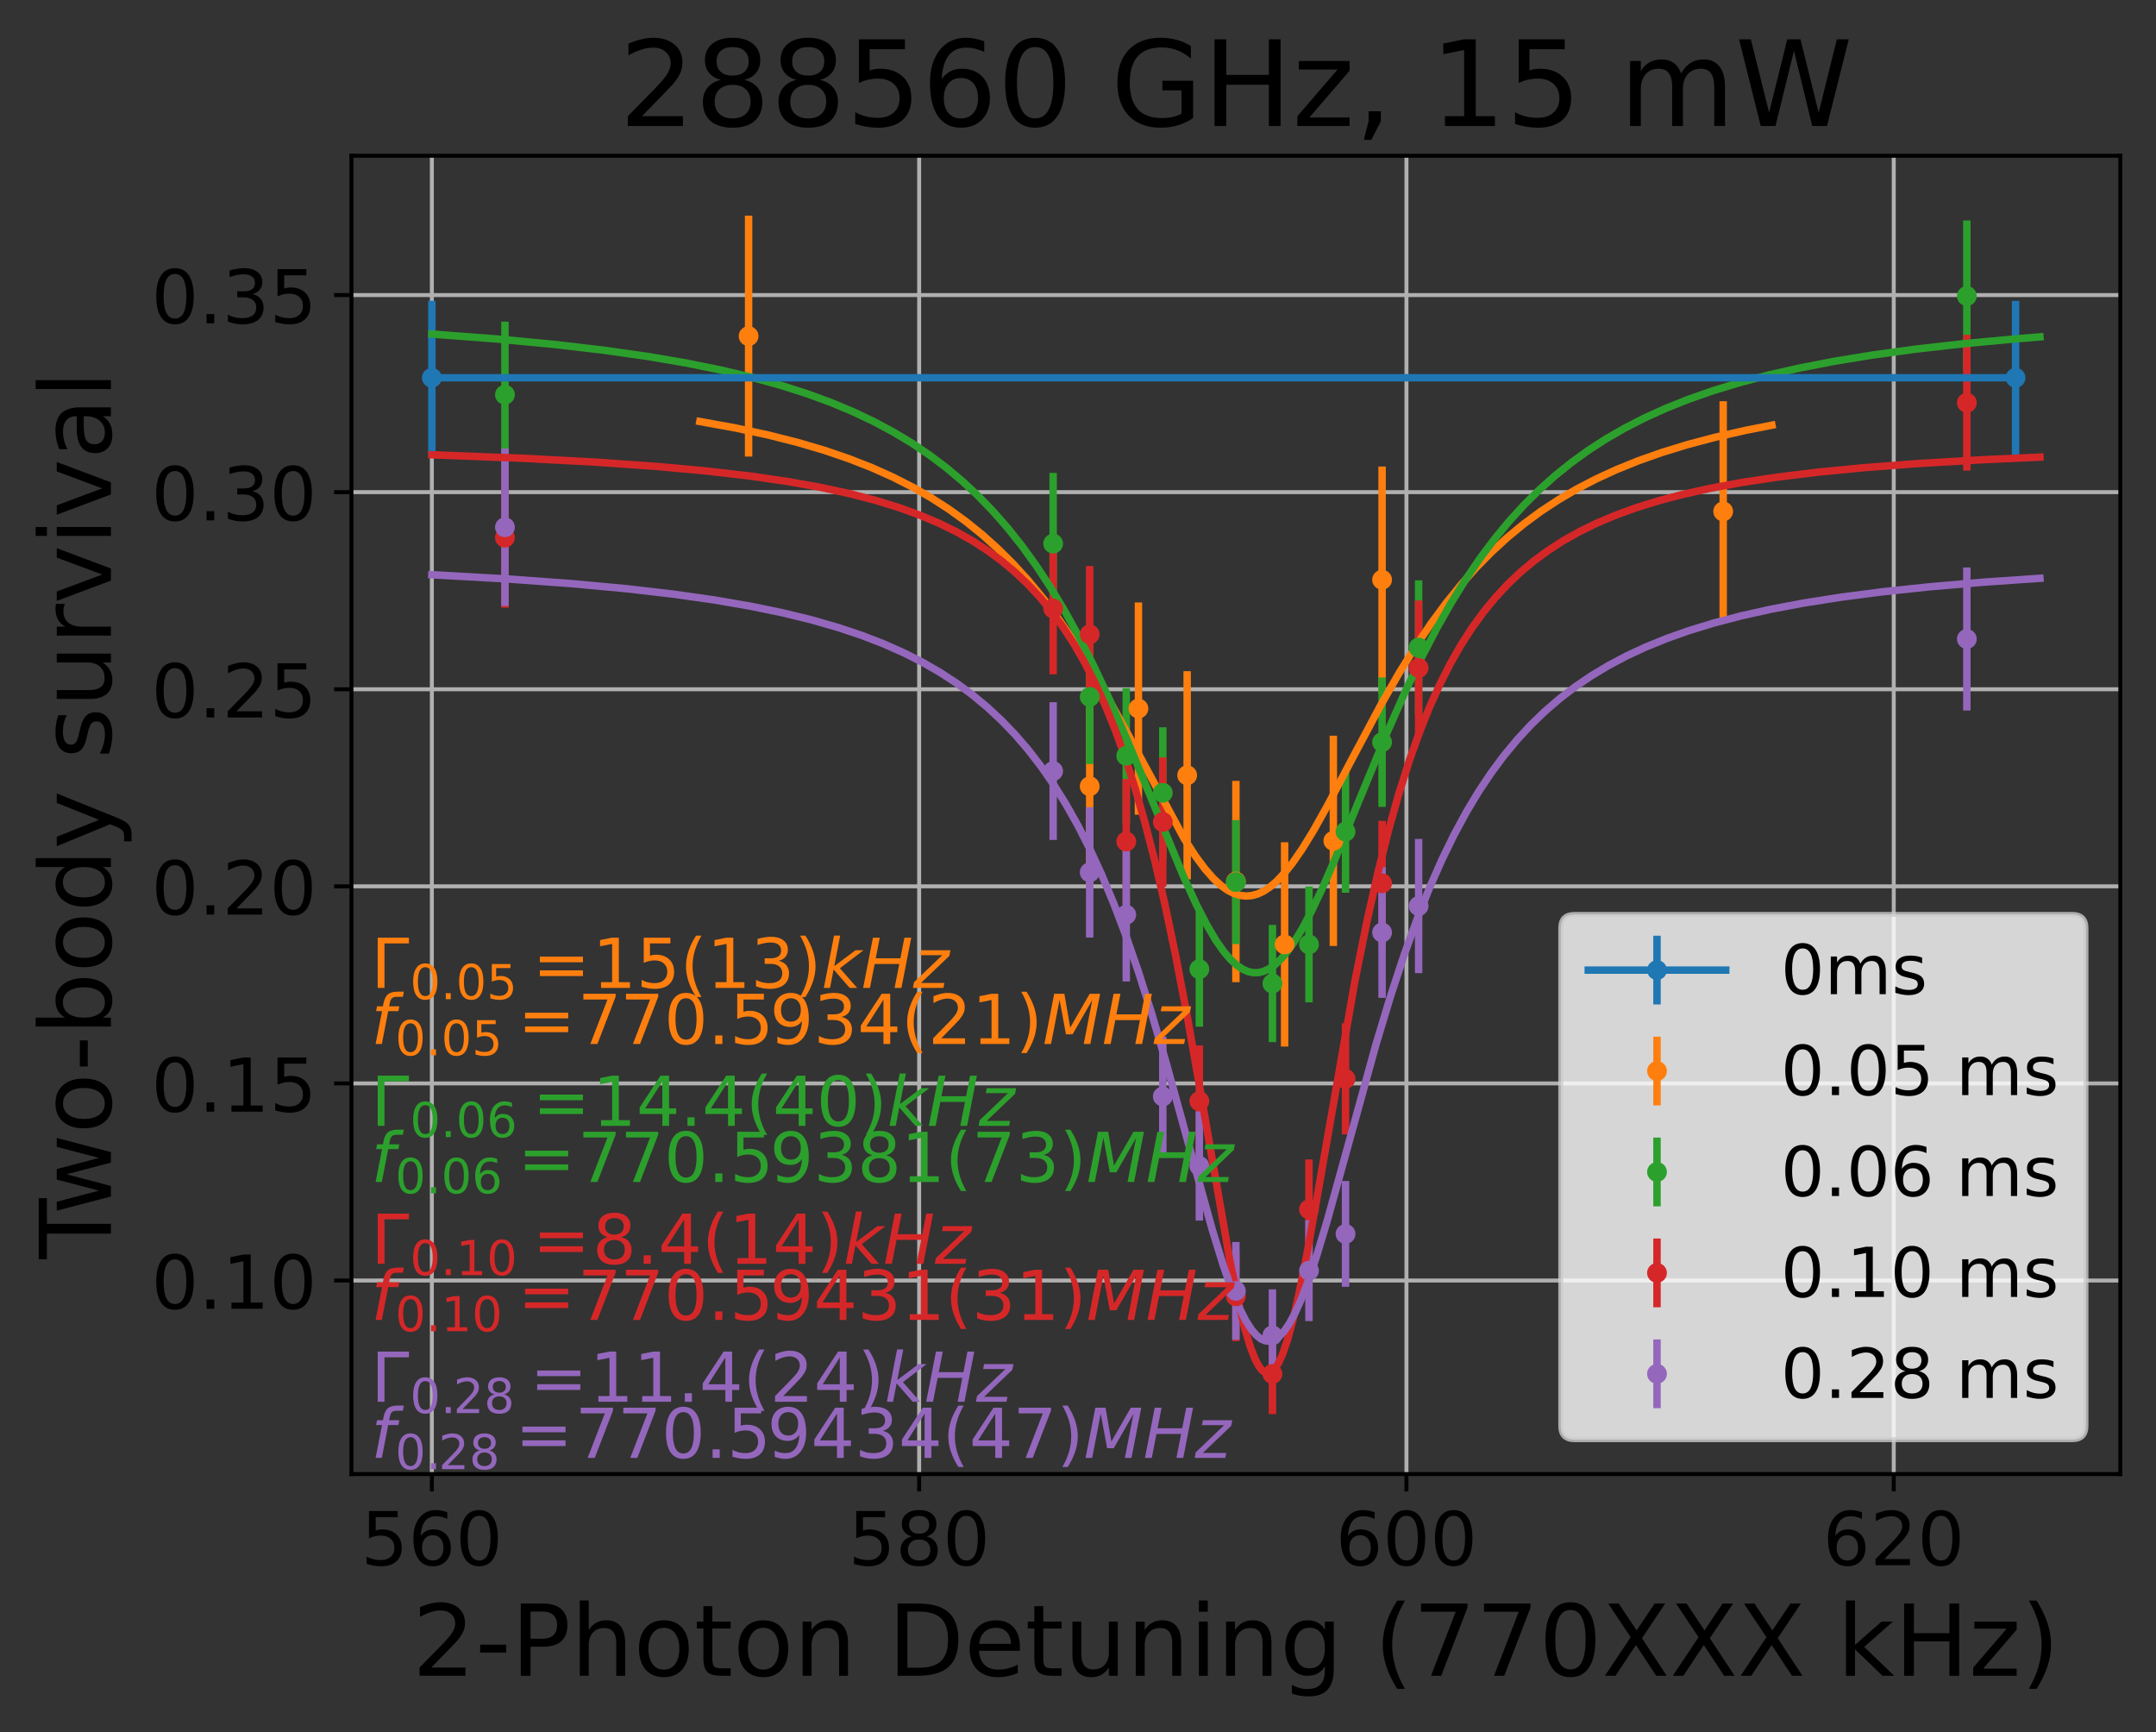 <?xml version="1.0" encoding="utf-8" standalone="no"?>
<!DOCTYPE svg PUBLIC "-//W3C//DTD SVG 1.1//EN"
  "http://www.w3.org/Graphics/SVG/1.1/DTD/svg11.dtd">
<!-- Created with matplotlib (https://matplotlib.org/) -->
<svg height="349.622pt" version="1.1" viewBox="0 0 435.275 349.622" width="435.275pt" xmlns="http://www.w3.org/2000/svg" xmlns:xlink="http://www.w3.org/1999/xlink">
 <rect x="0" y="0" width="435.275" height="349.622" fill="#333333" stroke="none"/>
 <defs>
  <style type="text/css">
*{stroke-linecap:butt;stroke-linejoin:round;}
  </style>
 </defs>
 <g id="figure_1">
  <g id="patch_1">
   <path d="M 0 349.622 
L 435.275 349.622 
L 435.275 0 
L 0 0 
z
" style="fill:none;"/>
  </g>
  <g id="axes_1">
   <g id="patch_2">
    <path d="M 70.955 297.548 
L 428.075 297.548 
L 428.075 31.436 
L 70.955 31.436 
z
" style="fill:none;"/>
   </g>
   <g id="matplotlib.axis_1">
    <g id="xtick_1">
     <g id="line2d_1">
      <path clip-path="url(#p140c2fcd43)" d="M 87.187 297.548 
L 87.187 31.436 
" style="fill:none;stroke:#b0b0b0;stroke-linecap:square;stroke-width:0.8;"/>
     </g>
     <g id="line2d_2">
      <defs>
       <path d="M 0 0 
L 0 3.5 
" id="m005f0a59be" style="stroke:#000000;stroke-width:0.8;"/>
      </defs>
      <g>
       <use style="stroke:#000000;stroke-width:0.8;" x="87.187" xlink:href="#m005f0a59be" y="297.548"/>
      </g>
     </g>
     <g id="text_1">
      <!-- 560 -->
      <defs>
       <path d="M 10.797 72.906 
L 49.516 72.906 
L 49.516 64.594 
L 19.828 64.594 
L 19.828 46.734 
Q 21.969 47.469 24.109 47.828 
Q 26.266 48.188 28.422 48.188 
Q 40.625 48.188 47.75 41.5 
Q 54.891 34.812 54.891 23.391 
Q 54.891 11.625 47.562 5.094 
Q 40.234 -1.422 26.906 -1.422 
Q 22.312 -1.422 17.547 -0.641 
Q 12.797 0.141 7.719 1.703 
L 7.719 11.625 
Q 12.109 9.234 16.797 8.062 
Q 21.484 6.891 26.703 6.891 
Q 35.156 6.891 40.078 11.328 
Q 45.016 15.766 45.016 23.391 
Q 45.016 31 40.078 35.438 
Q 35.156 39.891 26.703 39.891 
Q 22.75 39.891 18.812 39.016 
Q 14.891 38.141 10.797 36.281 
z
" id="DejaVuSans-53"/>
       <path d="M 33.016 40.375 
Q 26.375 40.375 22.484 35.828 
Q 18.609 31.297 18.609 23.391 
Q 18.609 15.531 22.484 10.953 
Q 26.375 6.391 33.016 6.391 
Q 39.656 6.391 43.531 10.953 
Q 47.406 15.531 47.406 23.391 
Q 47.406 31.297 43.531 35.828 
Q 39.656 40.375 33.016 40.375 
z
M 52.594 71.297 
L 52.594 62.312 
Q 48.875 64.062 45.094 64.984 
Q 41.312 65.922 37.594 65.922 
Q 27.828 65.922 22.672 59.328 
Q 17.531 52.734 16.797 39.406 
Q 19.672 43.656 24.016 45.922 
Q 28.375 48.188 33.594 48.188 
Q 44.578 48.188 50.953 41.516 
Q 57.328 34.859 57.328 23.391 
Q 57.328 12.156 50.688 5.359 
Q 44.047 -1.422 33.016 -1.422 
Q 20.359 -1.422 13.672 8.266 
Q 6.984 17.969 6.984 36.375 
Q 6.984 53.656 15.188 63.938 
Q 23.391 74.219 37.203 74.219 
Q 40.922 74.219 44.703 73.484 
Q 48.484 72.75 52.594 71.297 
z
" id="DejaVuSans-54"/>
       <path d="M 31.781 66.406 
Q 24.172 66.406 20.328 58.906 
Q 16.5 51.422 16.5 36.375 
Q 16.5 21.391 20.328 13.891 
Q 24.172 6.391 31.781 6.391 
Q 39.453 6.391 43.281 13.891 
Q 47.125 21.391 47.125 36.375 
Q 47.125 51.422 43.281 58.906 
Q 39.453 66.406 31.781 66.406 
z
M 31.781 74.219 
Q 44.047 74.219 50.516 64.516 
Q 56.984 54.828 56.984 36.375 
Q 56.984 17.969 50.516 8.266 
Q 44.047 -1.422 31.781 -1.422 
Q 19.531 -1.422 13.062 8.266 
Q 6.594 17.969 6.594 36.375 
Q 6.594 54.828 13.062 64.516 
Q 19.531 74.219 31.781 74.219 
z
" id="DejaVuSans-48"/>
      </defs>
      <g transform="translate(72.872 315.946)scale(0.15 -0.15)">
       <use xlink:href="#DejaVuSans-53"/>
       <use x="63.623" xlink:href="#DejaVuSans-54"/>
       <use x="127.246" xlink:href="#DejaVuSans-48"/>
      </g>
     </g>
    </g>
    <g id="xtick_2">
     <g id="line2d_3">
      <path clip-path="url(#p140c2fcd43)" d="M 185.568 297.548 
L 185.568 31.436 
" style="fill:none;stroke:#b0b0b0;stroke-linecap:square;stroke-width:0.8;"/>
     </g>
     <g id="line2d_4">
      <g>
       <use style="stroke:#000000;stroke-width:0.8;" x="185.568" xlink:href="#m005f0a59be" y="297.548"/>
      </g>
     </g>
     <g id="text_2">
      <!-- 580 -->
      <defs>
       <path d="M 31.781 34.625 
Q 24.75 34.625 20.719 30.859 
Q 16.703 27.094 16.703 20.516 
Q 16.703 13.922 20.719 10.156 
Q 24.75 6.391 31.781 6.391 
Q 38.812 6.391 42.859 10.172 
Q 46.922 13.969 46.922 20.516 
Q 46.922 27.094 42.891 30.859 
Q 38.875 34.625 31.781 34.625 
z
M 21.922 38.812 
Q 15.578 40.375 12.031 44.719 
Q 8.5 49.078 8.5 55.328 
Q 8.5 64.062 14.719 69.141 
Q 20.953 74.219 31.781 74.219 
Q 42.672 74.219 48.875 69.141 
Q 55.078 64.062 55.078 55.328 
Q 55.078 49.078 51.531 44.719 
Q 48 40.375 41.703 38.812 
Q 48.828 37.156 52.797 32.312 
Q 56.781 27.484 56.781 20.516 
Q 56.781 9.906 50.312 4.234 
Q 43.844 -1.422 31.781 -1.422 
Q 19.734 -1.422 13.25 4.234 
Q 6.781 9.906 6.781 20.516 
Q 6.781 27.484 10.781 32.312 
Q 14.797 37.156 21.922 38.812 
z
M 18.312 54.391 
Q 18.312 48.734 21.844 45.562 
Q 25.391 42.391 31.781 42.391 
Q 38.141 42.391 41.719 45.562 
Q 45.312 48.734 45.312 54.391 
Q 45.312 60.062 41.719 63.234 
Q 38.141 66.406 31.781 66.406 
Q 25.391 66.406 21.844 63.234 
Q 18.312 60.062 18.312 54.391 
z
" id="DejaVuSans-56"/>
      </defs>
      <g transform="translate(171.252 315.946)scale(0.15 -0.15)">
       <use xlink:href="#DejaVuSans-53"/>
       <use x="63.623" xlink:href="#DejaVuSans-56"/>
       <use x="127.246" xlink:href="#DejaVuSans-48"/>
      </g>
     </g>
    </g>
    <g id="xtick_3">
     <g id="line2d_5">
      <path clip-path="url(#p140c2fcd43)" d="M 283.948 297.548 
L 283.948 31.436 
" style="fill:none;stroke:#b0b0b0;stroke-linecap:square;stroke-width:0.8;"/>
     </g>
     <g id="line2d_6">
      <g>
       <use style="stroke:#000000;stroke-width:0.8;" x="283.948" xlink:href="#m005f0a59be" y="297.548"/>
      </g>
     </g>
     <g id="text_3">
      <!-- 600 -->
      <g transform="translate(269.632 315.946)scale(0.15 -0.15)">
       <use xlink:href="#DejaVuSans-54"/>
       <use x="63.623" xlink:href="#DejaVuSans-48"/>
       <use x="127.246" xlink:href="#DejaVuSans-48"/>
      </g>
     </g>
    </g>
    <g id="xtick_4">
     <g id="line2d_7">
      <path clip-path="url(#p140c2fcd43)" d="M 382.328 297.548 
L 382.328 31.436 
" style="fill:none;stroke:#b0b0b0;stroke-linecap:square;stroke-width:0.8;"/>
     </g>
     <g id="line2d_8">
      <g>
       <use style="stroke:#000000;stroke-width:0.8;" x="382.328" xlink:href="#m005f0a59be" y="297.548"/>
      </g>
     </g>
     <g id="text_4">
      <!-- 620 -->
      <defs>
       <path d="M 19.188 8.297 
L 53.609 8.297 
L 53.609 0 
L 7.328 0 
L 7.328 8.297 
Q 12.938 14.109 22.625 23.891 
Q 32.328 33.688 34.812 36.531 
Q 39.547 41.844 41.422 45.531 
Q 43.312 49.219 43.312 52.781 
Q 43.312 58.594 39.234 62.25 
Q 35.156 65.922 28.609 65.922 
Q 23.969 65.922 18.812 64.312 
Q 13.672 62.703 7.812 59.422 
L 7.812 69.391 
Q 13.766 71.781 18.938 73 
Q 24.125 74.219 28.422 74.219 
Q 39.75 74.219 46.484 68.547 
Q 53.219 62.891 53.219 53.422 
Q 53.219 48.922 51.531 44.891 
Q 49.859 40.875 45.406 35.406 
Q 44.188 33.984 37.641 27.219 
Q 31.109 20.453 19.188 8.297 
z
" id="DejaVuSans-50"/>
      </defs>
      <g transform="translate(368.012 315.946)scale(0.15 -0.15)">
       <use xlink:href="#DejaVuSans-54"/>
       <use x="63.623" xlink:href="#DejaVuSans-50"/>
       <use x="127.246" xlink:href="#DejaVuSans-48"/>
      </g>
     </g>
    </g>
    <g id="text_5">
     <!-- 2-Photon Detuning (770XXX kHz) -->
     <defs>
      <path d="M 4.891 31.391 
L 31.203 31.391 
L 31.203 23.391 
L 4.891 23.391 
z
" id="DejaVuSans-45"/>
      <path d="M 19.672 64.797 
L 19.672 37.406 
L 32.078 37.406 
Q 38.969 37.406 42.719 40.969 
Q 46.484 44.531 46.484 51.125 
Q 46.484 57.672 42.719 61.234 
Q 38.969 64.797 32.078 64.797 
z
M 9.812 72.906 
L 32.078 72.906 
Q 44.344 72.906 50.609 67.359 
Q 56.891 61.812 56.891 51.125 
Q 56.891 40.328 50.609 34.812 
Q 44.344 29.297 32.078 29.297 
L 19.672 29.297 
L 19.672 0 
L 9.812 0 
z
" id="DejaVuSans-80"/>
      <path d="M 54.891 33.016 
L 54.891 0 
L 45.906 0 
L 45.906 32.719 
Q 45.906 40.484 42.875 44.328 
Q 39.844 48.188 33.797 48.188 
Q 26.516 48.188 22.312 43.547 
Q 18.109 38.922 18.109 30.906 
L 18.109 0 
L 9.078 0 
L 9.078 75.984 
L 18.109 75.984 
L 18.109 46.188 
Q 21.344 51.125 25.703 53.562 
Q 30.078 56 35.797 56 
Q 45.219 56 50.047 50.172 
Q 54.891 44.344 54.891 33.016 
z
" id="DejaVuSans-104"/>
      <path d="M 30.609 48.391 
Q 23.391 48.391 19.188 42.75 
Q 14.984 37.109 14.984 27.297 
Q 14.984 17.484 19.156 11.844 
Q 23.344 6.203 30.609 6.203 
Q 37.797 6.203 41.984 11.859 
Q 46.188 17.531 46.188 27.297 
Q 46.188 37.016 41.984 42.703 
Q 37.797 48.391 30.609 48.391 
z
M 30.609 56 
Q 42.328 56 49.016 48.375 
Q 55.719 40.766 55.719 27.297 
Q 55.719 13.875 49.016 6.219 
Q 42.328 -1.422 30.609 -1.422 
Q 18.844 -1.422 12.172 6.219 
Q 5.516 13.875 5.516 27.297 
Q 5.516 40.766 12.172 48.375 
Q 18.844 56 30.609 56 
z
" id="DejaVuSans-111"/>
      <path d="M 18.312 70.219 
L 18.312 54.688 
L 36.812 54.688 
L 36.812 47.703 
L 18.312 47.703 
L 18.312 18.016 
Q 18.312 11.328 20.141 9.422 
Q 21.969 7.516 27.594 7.516 
L 36.812 7.516 
L 36.812 0 
L 27.594 0 
Q 17.188 0 13.234 3.875 
Q 9.281 7.766 9.281 18.016 
L 9.281 47.703 
L 2.688 47.703 
L 2.688 54.688 
L 9.281 54.688 
L 9.281 70.219 
z
" id="DejaVuSans-116"/>
      <path d="M 54.891 33.016 
L 54.891 0 
L 45.906 0 
L 45.906 32.719 
Q 45.906 40.484 42.875 44.328 
Q 39.844 48.188 33.797 48.188 
Q 26.516 48.188 22.312 43.547 
Q 18.109 38.922 18.109 30.906 
L 18.109 0 
L 9.078 0 
L 9.078 54.688 
L 18.109 54.688 
L 18.109 46.188 
Q 21.344 51.125 25.703 53.562 
Q 30.078 56 35.797 56 
Q 45.219 56 50.047 50.172 
Q 54.891 44.344 54.891 33.016 
z
" id="DejaVuSans-110"/>
      <path id="DejaVuSans-32"/>
      <path d="M 19.672 64.797 
L 19.672 8.109 
L 31.594 8.109 
Q 46.688 8.109 53.688 14.938 
Q 60.688 21.781 60.688 36.531 
Q 60.688 51.172 53.688 57.984 
Q 46.688 64.797 31.594 64.797 
z
M 9.812 72.906 
L 30.078 72.906 
Q 51.266 72.906 61.172 64.094 
Q 71.094 55.281 71.094 36.531 
Q 71.094 17.672 61.125 8.828 
Q 51.172 0 30.078 0 
L 9.812 0 
z
" id="DejaVuSans-68"/>
      <path d="M 56.203 29.594 
L 56.203 25.203 
L 14.891 25.203 
Q 15.484 15.922 20.484 11.062 
Q 25.484 6.203 34.422 6.203 
Q 39.594 6.203 44.453 7.469 
Q 49.312 8.734 54.109 11.281 
L 54.109 2.781 
Q 49.266 0.734 44.188 -0.344 
Q 39.109 -1.422 33.891 -1.422 
Q 20.797 -1.422 13.156 6.188 
Q 5.516 13.812 5.516 26.812 
Q 5.516 40.234 12.766 48.109 
Q 20.016 56 32.328 56 
Q 43.359 56 49.781 48.891 
Q 56.203 41.797 56.203 29.594 
z
M 47.219 32.234 
Q 47.125 39.594 43.094 43.984 
Q 39.062 48.391 32.422 48.391 
Q 24.906 48.391 20.391 44.141 
Q 15.875 39.891 15.188 32.172 
z
" id="DejaVuSans-101"/>
      <path d="M 8.5 21.578 
L 8.5 54.688 
L 17.484 54.688 
L 17.484 21.922 
Q 17.484 14.156 20.5 10.266 
Q 23.531 6.391 29.594 6.391 
Q 36.859 6.391 41.078 11.031 
Q 45.312 15.672 45.312 23.688 
L 45.312 54.688 
L 54.297 54.688 
L 54.297 0 
L 45.312 0 
L 45.312 8.406 
Q 42.047 3.422 37.719 1 
Q 33.406 -1.422 27.688 -1.422 
Q 18.266 -1.422 13.375 4.438 
Q 8.5 10.297 8.5 21.578 
z
M 31.109 56 
z
" id="DejaVuSans-117"/>
      <path d="M 9.422 54.688 
L 18.406 54.688 
L 18.406 0 
L 9.422 0 
z
M 9.422 75.984 
L 18.406 75.984 
L 18.406 64.594 
L 9.422 64.594 
z
" id="DejaVuSans-105"/>
      <path d="M 45.406 27.984 
Q 45.406 37.75 41.375 43.109 
Q 37.359 48.484 30.078 48.484 
Q 22.859 48.484 18.828 43.109 
Q 14.797 37.75 14.797 27.984 
Q 14.797 18.266 18.828 12.891 
Q 22.859 7.516 30.078 7.516 
Q 37.359 7.516 41.375 12.891 
Q 45.406 18.266 45.406 27.984 
z
M 54.391 6.781 
Q 54.391 -7.172 48.188 -13.984 
Q 42 -20.797 29.203 -20.797 
Q 24.469 -20.797 20.266 -20.094 
Q 16.062 -19.391 12.109 -17.922 
L 12.109 -9.188 
Q 16.062 -11.328 19.922 -12.344 
Q 23.781 -13.375 27.781 -13.375 
Q 36.625 -13.375 41.016 -8.766 
Q 45.406 -4.156 45.406 5.172 
L 45.406 9.625 
Q 42.625 4.781 38.281 2.391 
Q 33.938 0 27.875 0 
Q 17.828 0 11.672 7.656 
Q 5.516 15.328 5.516 27.984 
Q 5.516 40.672 11.672 48.328 
Q 17.828 56 27.875 56 
Q 33.938 56 38.281 53.609 
Q 42.625 51.219 45.406 46.391 
L 45.406 54.688 
L 54.391 54.688 
z
" id="DejaVuSans-103"/>
      <path d="M 31 75.875 
Q 24.469 64.656 21.281 53.656 
Q 18.109 42.672 18.109 31.391 
Q 18.109 20.125 21.312 9.062 
Q 24.516 -2 31 -13.188 
L 23.188 -13.188 
Q 15.875 -1.703 12.234 9.375 
Q 8.594 20.453 8.594 31.391 
Q 8.594 42.281 12.203 53.312 
Q 15.828 64.359 23.188 75.875 
z
" id="DejaVuSans-40"/>
      <path d="M 8.203 72.906 
L 55.078 72.906 
L 55.078 68.703 
L 28.609 0 
L 18.312 0 
L 43.219 64.594 
L 8.203 64.594 
z
" id="DejaVuSans-55"/>
      <path d="M 6.297 72.906 
L 16.891 72.906 
L 35.016 45.797 
L 53.219 72.906 
L 63.812 72.906 
L 40.375 37.891 
L 65.375 0 
L 54.781 0 
L 34.281 31 
L 13.625 0 
L 2.984 0 
L 29 38.922 
z
" id="DejaVuSans-88"/>
      <path d="M 9.078 75.984 
L 18.109 75.984 
L 18.109 31.109 
L 44.922 54.688 
L 56.391 54.688 
L 27.391 29.109 
L 57.625 0 
L 45.906 0 
L 18.109 26.703 
L 18.109 0 
L 9.078 0 
z
" id="DejaVuSans-107"/>
      <path d="M 9.812 72.906 
L 19.672 72.906 
L 19.672 43.016 
L 55.516 43.016 
L 55.516 72.906 
L 65.375 72.906 
L 65.375 0 
L 55.516 0 
L 55.516 34.719 
L 19.672 34.719 
L 19.672 0 
L 9.812 0 
z
" id="DejaVuSans-72"/>
      <path d="M 5.516 54.688 
L 48.188 54.688 
L 48.188 46.484 
L 14.406 7.172 
L 48.188 7.172 
L 48.188 0 
L 4.297 0 
L 4.297 8.203 
L 38.094 47.516 
L 5.516 47.516 
z
" id="DejaVuSans-122"/>
      <path d="M 8.016 75.875 
L 15.828 75.875 
Q 23.141 64.359 26.781 53.312 
Q 30.422 42.281 30.422 31.391 
Q 30.422 20.453 26.781 9.375 
Q 23.141 -1.703 15.828 -13.188 
L 8.016 -13.188 
Q 14.5 -2 17.703 9.062 
Q 20.906 20.125 20.906 31.391 
Q 20.906 42.672 17.703 53.656 
Q 14.5 64.656 8.016 75.875 
z
" id="DejaVuSans-41"/>
     </defs>
     <g transform="translate(83.235 338.262)scale(0.2 -0.2)">
      <use xlink:href="#DejaVuSans-50"/>
      <use x="63.623" xlink:href="#DejaVuSans-45"/>
      <use x="99.707" xlink:href="#DejaVuSans-80"/>
      <use x="160.01" xlink:href="#DejaVuSans-104"/>
      <use x="223.389" xlink:href="#DejaVuSans-111"/>
      <use x="284.57" xlink:href="#DejaVuSans-116"/>
      <use x="323.779" xlink:href="#DejaVuSans-111"/>
      <use x="384.961" xlink:href="#DejaVuSans-110"/>
      <use x="448.34" xlink:href="#DejaVuSans-32"/>
      <use x="480.127" xlink:href="#DejaVuSans-68"/>
      <use x="557.129" xlink:href="#DejaVuSans-101"/>
      <use x="618.652" xlink:href="#DejaVuSans-116"/>
      <use x="657.861" xlink:href="#DejaVuSans-117"/>
      <use x="721.24" xlink:href="#DejaVuSans-110"/>
      <use x="784.619" xlink:href="#DejaVuSans-105"/>
      <use x="812.402" xlink:href="#DejaVuSans-110"/>
      <use x="875.781" xlink:href="#DejaVuSans-103"/>
      <use x="939.258" xlink:href="#DejaVuSans-32"/>
      <use x="971.045" xlink:href="#DejaVuSans-40"/>
      <use x="1010.059" xlink:href="#DejaVuSans-55"/>
      <use x="1073.682" xlink:href="#DejaVuSans-55"/>
      <use x="1137.305" xlink:href="#DejaVuSans-48"/>
      <use x="1200.928" xlink:href="#DejaVuSans-88"/>
      <use x="1269.434" xlink:href="#DejaVuSans-88"/>
      <use x="1337.939" xlink:href="#DejaVuSans-88"/>
      <use x="1406.445" xlink:href="#DejaVuSans-32"/>
      <use x="1438.232" xlink:href="#DejaVuSans-107"/>
      <use x="1496.143" xlink:href="#DejaVuSans-72"/>
      <use x="1571.338" xlink:href="#DejaVuSans-122"/>
      <use x="1623.828" xlink:href="#DejaVuSans-41"/>
     </g>
    </g>
   </g>
   <g id="matplotlib.axis_2">
    <g id="ytick_1">
     <g id="line2d_9">
      <path clip-path="url(#p140c2fcd43)" d="M 70.955 258.477 
L 428.075 258.477 
" style="fill:none;stroke:#b0b0b0;stroke-linecap:square;stroke-width:0.8;"/>
     </g>
     <g id="line2d_10">
      <defs>
       <path d="M 0 0 
L -3.5 0 
" id="mc3ce260a5b" style="stroke:#000000;stroke-width:0.8;"/>
      </defs>
      <g>
       <use style="stroke:#000000;stroke-width:0.8;" x="70.955" xlink:href="#mc3ce260a5b" y="258.477"/>
      </g>
     </g>
     <g id="text_6">
      <!-- 0.10 -->
      <defs>
       <path d="M 10.688 12.406 
L 21 12.406 
L 21 0 
L 10.688 0 
z
" id="DejaVuSans-46"/>
       <path d="M 12.406 8.297 
L 28.516 8.297 
L 28.516 63.922 
L 10.984 60.406 
L 10.984 69.391 
L 28.422 72.906 
L 38.281 72.906 
L 38.281 8.297 
L 54.391 8.297 
L 54.391 0 
L 12.406 0 
z
" id="DejaVuSans-49"/>
      </defs>
      <g transform="translate(30.556 264.176)scale(0.15 -0.15)">
       <use xlink:href="#DejaVuSans-48"/>
       <use x="63.623" xlink:href="#DejaVuSans-46"/>
       <use x="95.41" xlink:href="#DejaVuSans-49"/>
       <use x="159.033" xlink:href="#DejaVuSans-48"/>
      </g>
     </g>
    </g>
    <g id="ytick_2">
     <g id="line2d_11">
      <path clip-path="url(#p140c2fcd43)" d="M 70.955 218.694 
L 428.075 218.694 
" style="fill:none;stroke:#b0b0b0;stroke-linecap:square;stroke-width:0.8;"/>
     </g>
     <g id="line2d_12">
      <g>
       <use style="stroke:#000000;stroke-width:0.8;" x="70.955" xlink:href="#mc3ce260a5b" y="218.694"/>
      </g>
     </g>
     <g id="text_7">
      <!-- 0.15 -->
      <g transform="translate(30.556 224.393)scale(0.15 -0.15)">
       <use xlink:href="#DejaVuSans-48"/>
       <use x="63.623" xlink:href="#DejaVuSans-46"/>
       <use x="95.41" xlink:href="#DejaVuSans-49"/>
       <use x="159.033" xlink:href="#DejaVuSans-53"/>
      </g>
     </g>
    </g>
    <g id="ytick_3">
     <g id="line2d_13">
      <path clip-path="url(#p140c2fcd43)" d="M 70.955 178.911 
L 428.075 178.911 
" style="fill:none;stroke:#b0b0b0;stroke-linecap:square;stroke-width:0.8;"/>
     </g>
     <g id="line2d_14">
      <g>
       <use style="stroke:#000000;stroke-width:0.8;" x="70.955" xlink:href="#mc3ce260a5b" y="178.911"/>
      </g>
     </g>
     <g id="text_8">
      <!-- 0.20 -->
      <g transform="translate(30.556 184.609)scale(0.15 -0.15)">
       <use xlink:href="#DejaVuSans-48"/>
       <use x="63.623" xlink:href="#DejaVuSans-46"/>
       <use x="95.41" xlink:href="#DejaVuSans-50"/>
       <use x="159.033" xlink:href="#DejaVuSans-48"/>
      </g>
     </g>
    </g>
    <g id="ytick_4">
     <g id="line2d_15">
      <path clip-path="url(#p140c2fcd43)" d="M 70.955 139.127 
L 428.075 139.127 
" style="fill:none;stroke:#b0b0b0;stroke-linecap:square;stroke-width:0.8;"/>
     </g>
     <g id="line2d_16">
      <g>
       <use style="stroke:#000000;stroke-width:0.8;" x="70.955" xlink:href="#mc3ce260a5b" y="139.127"/>
      </g>
     </g>
     <g id="text_9">
      <!-- 0.25 -->
      <g transform="translate(30.556 144.826)scale(0.15 -0.15)">
       <use xlink:href="#DejaVuSans-48"/>
       <use x="63.623" xlink:href="#DejaVuSans-46"/>
       <use x="95.41" xlink:href="#DejaVuSans-50"/>
       <use x="159.033" xlink:href="#DejaVuSans-53"/>
      </g>
     </g>
    </g>
    <g id="ytick_5">
     <g id="line2d_17">
      <path clip-path="url(#p140c2fcd43)" d="M 70.955 99.344 
L 428.075 99.344 
" style="fill:none;stroke:#b0b0b0;stroke-linecap:square;stroke-width:0.8;"/>
     </g>
     <g id="line2d_18">
      <g>
       <use style="stroke:#000000;stroke-width:0.8;" x="70.955" xlink:href="#mc3ce260a5b" y="99.344"/>
      </g>
     </g>
     <g id="text_10">
      <!-- 0.30 -->
      <defs>
       <path d="M 40.578 39.312 
Q 47.656 37.797 51.625 33 
Q 55.609 28.219 55.609 21.188 
Q 55.609 10.406 48.188 4.484 
Q 40.766 -1.422 27.094 -1.422 
Q 22.516 -1.422 17.656 -0.516 
Q 12.797 0.391 7.625 2.203 
L 7.625 11.719 
Q 11.719 9.328 16.594 8.109 
Q 21.484 6.891 26.812 6.891 
Q 36.078 6.891 40.938 10.547 
Q 45.797 14.203 45.797 21.188 
Q 45.797 27.641 41.281 31.266 
Q 36.766 34.906 28.719 34.906 
L 20.219 34.906 
L 20.219 43.016 
L 29.109 43.016 
Q 36.375 43.016 40.234 45.922 
Q 44.094 48.828 44.094 54.297 
Q 44.094 59.906 40.109 62.906 
Q 36.141 65.922 28.719 65.922 
Q 24.656 65.922 20.016 65.031 
Q 15.375 64.156 9.812 62.312 
L 9.812 71.094 
Q 15.438 72.656 20.344 73.438 
Q 25.25 74.219 29.594 74.219 
Q 40.828 74.219 47.359 69.109 
Q 53.906 64.016 53.906 55.328 
Q 53.906 49.266 50.438 45.094 
Q 46.969 40.922 40.578 39.312 
z
" id="DejaVuSans-51"/>
      </defs>
      <g transform="translate(30.556 105.043)scale(0.15 -0.15)">
       <use xlink:href="#DejaVuSans-48"/>
       <use x="63.623" xlink:href="#DejaVuSans-46"/>
       <use x="95.41" xlink:href="#DejaVuSans-51"/>
       <use x="159.033" xlink:href="#DejaVuSans-48"/>
      </g>
     </g>
    </g>
    <g id="ytick_6">
     <g id="line2d_19">
      <path clip-path="url(#p140c2fcd43)" d="M 70.955 59.561 
L 428.075 59.561 
" style="fill:none;stroke:#b0b0b0;stroke-linecap:square;stroke-width:0.8;"/>
     </g>
     <g id="line2d_20">
      <g>
       <use style="stroke:#000000;stroke-width:0.8;" x="70.955" xlink:href="#mc3ce260a5b" y="59.561"/>
      </g>
     </g>
     <g id="text_11">
      <!-- 0.35 -->
      <g transform="translate(30.556 65.26)scale(0.15 -0.15)">
       <use xlink:href="#DejaVuSans-48"/>
       <use x="63.623" xlink:href="#DejaVuSans-46"/>
       <use x="95.41" xlink:href="#DejaVuSans-51"/>
       <use x="159.033" xlink:href="#DejaVuSans-53"/>
      </g>
     </g>
    </g>
    <g id="text_12">
     <!-- Two-body survival -->
     <defs>
      <path d="M -0.297 72.906 
L 61.375 72.906 
L 61.375 64.594 
L 35.5 64.594 
L 35.5 0 
L 25.594 0 
L 25.594 64.594 
L -0.297 64.594 
z
" id="DejaVuSans-84"/>
      <path d="M 4.203 54.688 
L 13.188 54.688 
L 24.422 12.016 
L 35.594 54.688 
L 46.188 54.688 
L 57.422 12.016 
L 68.609 54.688 
L 77.594 54.688 
L 63.281 0 
L 52.688 0 
L 40.922 44.828 
L 29.109 0 
L 18.5 0 
z
" id="DejaVuSans-119"/>
      <path d="M 48.688 27.297 
Q 48.688 37.203 44.609 42.844 
Q 40.531 48.484 33.406 48.484 
Q 26.266 48.484 22.188 42.844 
Q 18.109 37.203 18.109 27.297 
Q 18.109 17.391 22.188 11.75 
Q 26.266 6.109 33.406 6.109 
Q 40.531 6.109 44.609 11.75 
Q 48.688 17.391 48.688 27.297 
z
M 18.109 46.391 
Q 20.953 51.266 25.266 53.625 
Q 29.594 56 35.594 56 
Q 45.562 56 51.781 48.094 
Q 58.016 40.188 58.016 27.297 
Q 58.016 14.406 51.781 6.484 
Q 45.562 -1.422 35.594 -1.422 
Q 29.594 -1.422 25.266 0.953 
Q 20.953 3.328 18.109 8.203 
L 18.109 0 
L 9.078 0 
L 9.078 75.984 
L 18.109 75.984 
z
" id="DejaVuSans-98"/>
      <path d="M 45.406 46.391 
L 45.406 75.984 
L 54.391 75.984 
L 54.391 0 
L 45.406 0 
L 45.406 8.203 
Q 42.578 3.328 38.25 0.953 
Q 33.938 -1.422 27.875 -1.422 
Q 17.969 -1.422 11.734 6.484 
Q 5.516 14.406 5.516 27.297 
Q 5.516 40.188 11.734 48.094 
Q 17.969 56 27.875 56 
Q 33.938 56 38.25 53.625 
Q 42.578 51.266 45.406 46.391 
z
M 14.797 27.297 
Q 14.797 17.391 18.875 11.75 
Q 22.953 6.109 30.078 6.109 
Q 37.203 6.109 41.297 11.75 
Q 45.406 17.391 45.406 27.297 
Q 45.406 37.203 41.297 42.844 
Q 37.203 48.484 30.078 48.484 
Q 22.953 48.484 18.875 42.844 
Q 14.797 37.203 14.797 27.297 
z
" id="DejaVuSans-100"/>
      <path d="M 32.172 -5.078 
Q 28.375 -14.844 24.75 -17.812 
Q 21.141 -20.797 15.094 -20.797 
L 7.906 -20.797 
L 7.906 -13.281 
L 13.188 -13.281 
Q 16.891 -13.281 18.938 -11.516 
Q 21 -9.766 23.484 -3.219 
L 25.094 0.875 
L 2.984 54.688 
L 12.5 54.688 
L 29.594 11.922 
L 46.688 54.688 
L 56.203 54.688 
z
" id="DejaVuSans-121"/>
      <path d="M 44.281 53.078 
L 44.281 44.578 
Q 40.484 46.531 36.375 47.5 
Q 32.281 48.484 27.875 48.484 
Q 21.188 48.484 17.844 46.438 
Q 14.5 44.391 14.5 40.281 
Q 14.5 37.156 16.891 35.375 
Q 19.281 33.594 26.516 31.984 
L 29.594 31.297 
Q 39.156 29.25 43.188 25.516 
Q 47.219 21.781 47.219 15.094 
Q 47.219 7.469 41.188 3.016 
Q 35.156 -1.422 24.609 -1.422 
Q 20.219 -1.422 15.453 -0.562 
Q 10.688 0.297 5.422 2 
L 5.422 11.281 
Q 10.406 8.688 15.234 7.391 
Q 20.062 6.109 24.812 6.109 
Q 31.156 6.109 34.562 8.281 
Q 37.984 10.453 37.984 14.406 
Q 37.984 18.062 35.516 20.016 
Q 33.062 21.969 24.703 23.781 
L 21.578 24.516 
Q 13.234 26.266 9.516 29.906 
Q 5.812 33.547 5.812 39.891 
Q 5.812 47.609 11.281 51.797 
Q 16.75 56 26.812 56 
Q 31.781 56 36.172 55.266 
Q 40.578 54.547 44.281 53.078 
z
" id="DejaVuSans-115"/>
      <path d="M 41.109 46.297 
Q 39.594 47.172 37.812 47.578 
Q 36.031 48 33.891 48 
Q 26.266 48 22.188 43.047 
Q 18.109 38.094 18.109 28.812 
L 18.109 0 
L 9.078 0 
L 9.078 54.688 
L 18.109 54.688 
L 18.109 46.188 
Q 20.953 51.172 25.484 53.578 
Q 30.031 56 36.531 56 
Q 37.453 56 38.578 55.875 
Q 39.703 55.766 41.062 55.516 
z
" id="DejaVuSans-114"/>
      <path d="M 2.984 54.688 
L 12.5 54.688 
L 29.594 8.797 
L 46.688 54.688 
L 56.203 54.688 
L 35.688 0 
L 23.484 0 
z
" id="DejaVuSans-118"/>
      <path d="M 34.281 27.484 
Q 23.391 27.484 19.188 25 
Q 14.984 22.516 14.984 16.5 
Q 14.984 11.719 18.141 8.906 
Q 21.297 6.109 26.703 6.109 
Q 34.188 6.109 38.703 11.406 
Q 43.219 16.703 43.219 25.484 
L 43.219 27.484 
z
M 52.203 31.203 
L 52.203 0 
L 43.219 0 
L 43.219 8.297 
Q 40.141 3.328 35.547 0.953 
Q 30.953 -1.422 24.312 -1.422 
Q 15.922 -1.422 10.953 3.297 
Q 6 8.016 6 15.922 
Q 6 25.141 12.172 29.828 
Q 18.359 34.516 30.609 34.516 
L 43.219 34.516 
L 43.219 35.406 
Q 43.219 41.609 39.141 45 
Q 35.062 48.391 27.688 48.391 
Q 23 48.391 18.547 47.266 
Q 14.109 46.141 10.016 43.891 
L 10.016 52.203 
Q 14.938 54.109 19.578 55.047 
Q 24.219 56 28.609 56 
Q 40.484 56 46.344 49.844 
Q 52.203 43.703 52.203 31.203 
z
" id="DejaVuSans-97"/>
      <path d="M 9.422 75.984 
L 18.406 75.984 
L 18.406 0 
L 9.422 0 
z
" id="DejaVuSans-108"/>
     </defs>
     <g transform="translate(22.397 254.134)rotate(-90)scale(0.2 -0.2)">
      <use xlink:href="#DejaVuSans-84"/>
      <use x="44.584" xlink:href="#DejaVuSans-119"/>
      <use x="126.371" xlink:href="#DejaVuSans-111"/>
      <use x="189.428" xlink:href="#DejaVuSans-45"/>
      <use x="225.512" xlink:href="#DejaVuSans-98"/>
      <use x="288.988" xlink:href="#DejaVuSans-111"/>
      <use x="350.17" xlink:href="#DejaVuSans-100"/>
      <use x="413.646" xlink:href="#DejaVuSans-121"/>
      <use x="472.826" xlink:href="#DejaVuSans-32"/>
      <use x="504.613" xlink:href="#DejaVuSans-115"/>
      <use x="556.713" xlink:href="#DejaVuSans-117"/>
      <use x="620.092" xlink:href="#DejaVuSans-114"/>
      <use x="661.205" xlink:href="#DejaVuSans-118"/>
      <use x="720.385" xlink:href="#DejaVuSans-105"/>
      <use x="748.168" xlink:href="#DejaVuSans-118"/>
      <use x="807.348" xlink:href="#DejaVuSans-97"/>
      <use x="868.627" xlink:href="#DejaVuSans-108"/>
     </g>
    </g>
   </g>
   <g id="LineCollection_1">
    <path clip-path="url(#p140c2fcd43)" d="M 87.187 91.792 
L 87.187 60.722 
" style="fill:none;stroke:#1f77b4;stroke-width:1.5;"/>
    <path clip-path="url(#p140c2fcd43)" d="M 406.923 91.792 
L 406.923 60.722 
" style="fill:none;stroke:#1f77b4;stroke-width:1.5;"/>
   </g>
   <g id="LineCollection_2">
    <path clip-path="url(#p140c2fcd43)" d="M 151.135 92.165 
L 151.135 43.532 
" style="fill:none;stroke:#ff7f0e;stroke-width:1.5;"/>
    <path clip-path="url(#p140c2fcd43)" d="M 220.001 179.162 
L 220.001 138.273 
" style="fill:none;stroke:#ff7f0e;stroke-width:1.5;"/>
    <path clip-path="url(#p140c2fcd43)" d="M 229.839 164.445 
L 229.839 121.61 
" style="fill:none;stroke:#ff7f0e;stroke-width:1.5;"/>
    <path clip-path="url(#p140c2fcd43)" d="M 239.677 177.51 
L 239.677 135.477 
" style="fill:none;stroke:#ff7f0e;stroke-width:1.5;"/>
    <path clip-path="url(#p140c2fcd43)" d="M 249.515 198.255 
L 249.515 157.625 
" style="fill:none;stroke:#ff7f0e;stroke-width:1.5;"/>
    <path clip-path="url(#p140c2fcd43)" d="M 259.353 211.257 
L 259.353 170.008 
" style="fill:none;stroke:#ff7f0e;stroke-width:1.5;"/>
    <path clip-path="url(#p140c2fcd43)" d="M 269.191 190.95 
L 269.191 148.51 
" style="fill:none;stroke:#ff7f0e;stroke-width:1.5;"/>
    <path clip-path="url(#p140c2fcd43)" d="M 279.029 139.876 
L 279.029 94.175 
" style="fill:none;stroke:#ff7f0e;stroke-width:1.5;"/>
    <path clip-path="url(#p140c2fcd43)" d="M 347.895 125.475 
L 347.895 80.99 
" style="fill:none;stroke:#ff7f0e;stroke-width:1.5;"/>
   </g>
   <g id="LineCollection_3">
    <path clip-path="url(#p140c2fcd43)" d="M 101.944 94.408 
L 101.944 64.932 
" style="fill:none;stroke:#2ca02c;stroke-width:1.5;"/>
    <path clip-path="url(#p140c2fcd43)" d="M 212.622 123.997 
L 212.622 95.459 
" style="fill:none;stroke:#2ca02c;stroke-width:1.5;"/>
    <path clip-path="url(#p140c2fcd43)" d="M 220.001 154.222 
L 220.001 127.126 
" style="fill:none;stroke:#2ca02c;stroke-width:1.5;"/>
    <path clip-path="url(#p140c2fcd43)" d="M 227.379 166.214 
L 227.379 138.913 
" style="fill:none;stroke:#2ca02c;stroke-width:1.5;"/>
    <path clip-path="url(#p140c2fcd43)" d="M 234.758 173.26 
L 234.758 146.805 
" style="fill:none;stroke:#2ca02c;stroke-width:1.5;"/>
    <path clip-path="url(#p140c2fcd43)" d="M 242.136 207.237 
L 242.136 184.026 
" style="fill:none;stroke:#2ca02c;stroke-width:1.5;"/>
    <path clip-path="url(#p140c2fcd43)" d="M 249.515 190.565 
L 249.515 165.54 
" style="fill:none;stroke:#2ca02c;stroke-width:1.5;"/>
    <path clip-path="url(#p140c2fcd43)" d="M 256.893 210.362 
L 256.893 186.695 
" style="fill:none;stroke:#2ca02c;stroke-width:1.5;"/>
    <path clip-path="url(#p140c2fcd43)" d="M 264.272 202.322 
L 264.272 178.948 
" style="fill:none;stroke:#2ca02c;stroke-width:1.5;"/>
    <path clip-path="url(#p140c2fcd43)" d="M 271.65 180.205 
L 271.65 155.533 
" style="fill:none;stroke:#2ca02c;stroke-width:1.5;"/>
    <path clip-path="url(#p140c2fcd43)" d="M 279.029 162.875 
L 279.029 136.756 
" style="fill:none;stroke:#2ca02c;stroke-width:1.5;"/>
    <path clip-path="url(#p140c2fcd43)" d="M 286.407 144.285 
L 286.407 117.143 
" style="fill:none;stroke:#2ca02c;stroke-width:1.5;"/>
    <path clip-path="url(#p140c2fcd43)" d="M 397.085 75.004 
L 397.085 44.503 
" style="fill:none;stroke:#2ca02c;stroke-width:1.5;"/>
   </g>
   <g id="LineCollection_4">
    <path clip-path="url(#p140c2fcd43)" d="M 101.944 122.661 
L 101.944 94.388 
" style="fill:none;stroke:#d62728;stroke-width:1.5;"/>
    <path clip-path="url(#p140c2fcd43)" d="M 212.622 136.113 
L 212.622 109.551 
" style="fill:none;stroke:#d62728;stroke-width:1.5;"/>
    <path clip-path="url(#p140c2fcd43)" d="M 220.001 141.837 
L 220.001 114.247 
" style="fill:none;stroke:#d62728;stroke-width:1.5;"/>
    <path clip-path="url(#p140c2fcd43)" d="M 227.379 182.509 
L 227.379 157.229 
" style="fill:none;stroke:#d62728;stroke-width:1.5;"/>
    <path clip-path="url(#p140c2fcd43)" d="M 234.758 178.96 
L 234.758 152.886 
" style="fill:none;stroke:#d62728;stroke-width:1.5;"/>
    <path clip-path="url(#p140c2fcd43)" d="M 242.136 233.516 
L 242.136 211.036 
" style="fill:none;stroke:#d62728;stroke-width:1.5;"/>
    <path clip-path="url(#p140c2fcd43)" d="M 249.515 270.703 
L 249.515 252.646 
" style="fill:none;stroke:#d62728;stroke-width:1.5;"/>
    <path clip-path="url(#p140c2fcd43)" d="M 256.893 285.452 
L 256.893 269.223 
" style="fill:none;stroke:#d62728;stroke-width:1.5;"/>
    <path clip-path="url(#p140c2fcd43)" d="M 264.272 254.186 
L 264.272 234.036 
" style="fill:none;stroke:#d62728;stroke-width:1.5;"/>
    <path clip-path="url(#p140c2fcd43)" d="M 271.65 228.983 
L 271.65 206.555 
" style="fill:none;stroke:#d62728;stroke-width:1.5;"/>
    <path clip-path="url(#p140c2fcd43)" d="M 279.029 190.882 
L 279.029 165.696 
" style="fill:none;stroke:#d62728;stroke-width:1.5;"/>
    <path clip-path="url(#p140c2fcd43)" d="M 286.407 148.457 
L 286.407 121.202 
" style="fill:none;stroke:#d62728;stroke-width:1.5;"/>
    <path clip-path="url(#p140c2fcd43)" d="M 397.085 95 
L 397.085 67.58 
" style="fill:none;stroke:#d62728;stroke-width:1.5;"/>
   </g>
   <g id="LineCollection_5">
    <path clip-path="url(#p140c2fcd43)" d="M 101.944 122.317 
L 101.944 90.53 
" style="fill:none;stroke:#9467bd;stroke-width:1.5;"/>
    <path clip-path="url(#p140c2fcd43)" d="M 212.622 169.553 
L 212.622 141.74 
" style="fill:none;stroke:#9467bd;stroke-width:1.5;"/>
    <path clip-path="url(#p140c2fcd43)" d="M 220.001 189.249 
L 220.001 162.927 
" style="fill:none;stroke:#9467bd;stroke-width:1.5;"/>
    <path clip-path="url(#p140c2fcd43)" d="M 227.379 198.111 
L 227.379 171.161 
" style="fill:none;stroke:#9467bd;stroke-width:1.5;"/>
    <path clip-path="url(#p140c2fcd43)" d="M 234.758 233.416 
L 234.758 209.256 
" style="fill:none;stroke:#9467bd;stroke-width:1.5;"/>
    <path clip-path="url(#p140c2fcd43)" d="M 242.136 246.373 
L 242.136 224.338 
" style="fill:none;stroke:#9467bd;stroke-width:1.5;"/>
    <path clip-path="url(#p140c2fcd43)" d="M 249.515 270.435 
L 249.515 250.707 
" style="fill:none;stroke:#9467bd;stroke-width:1.5;"/>
    <path clip-path="url(#p140c2fcd43)" d="M 256.893 278.837 
L 256.893 260.258 
" style="fill:none;stroke:#9467bd;stroke-width:1.5;"/>
    <path clip-path="url(#p140c2fcd43)" d="M 264.272 266.665 
L 264.272 246.319 
" style="fill:none;stroke:#9467bd;stroke-width:1.5;"/>
    <path clip-path="url(#p140c2fcd43)" d="M 271.65 259.751 
L 271.65 238.397 
" style="fill:none;stroke:#9467bd;stroke-width:1.5;"/>
    <path clip-path="url(#p140c2fcd43)" d="M 279.029 201.425 
L 279.029 175.033 
" style="fill:none;stroke:#9467bd;stroke-width:1.5;"/>
    <path clip-path="url(#p140c2fcd43)" d="M 286.407 196.428 
L 286.407 169.335 
" style="fill:none;stroke:#9467bd;stroke-width:1.5;"/>
    <path clip-path="url(#p140c2fcd43)" d="M 397.085 143.417 
L 397.085 114.54 
" style="fill:none;stroke:#9467bd;stroke-width:1.5;"/>
   </g>
   <g id="line2d_21">
    <path clip-path="url(#p140c2fcd43)" d="M 141.297 85.084 
L 148.591 86.407 
L 155.128 87.814 
L 161.037 89.309 
L 166.427 90.898 
L 171.384 92.589 
L 175.973 94.386 
L 180.237 96.294 
L 184.242 98.327 
L 188.008 100.487 
L 191.58 102.791 
L 195 105.262 
L 198.29 107.915 
L 201.472 110.769 
L 204.567 113.846 
L 207.598 117.174 
L 210.606 120.813 
L 213.615 124.805 
L 216.667 129.231 
L 219.806 134.18 
L 223.161 139.896 
L 227.014 146.918 
L 239.092 169.312 
L 241.365 172.831 
L 243.292 175.423 
L 244.98 177.338 
L 246.495 178.735 
L 247.88 179.721 
L 249.179 180.377 
L 250.391 180.746 
L 251.56 180.874 
L 252.729 180.777 
L 253.898 180.457 
L 255.11 179.893 
L 256.409 179.035 
L 257.794 177.846 
L 259.309 176.243 
L 260.998 174.123 
L 262.924 171.333 
L 265.197 167.63 
L 268.076 162.487 
L 272.838 153.446 
L 278.704 142.435 
L 282.405 135.965 
L 285.739 130.578 
L 288.899 125.888 
L 291.973 121.718 
L 295.025 117.947 
L 298.099 114.501 
L 301.216 111.34 
L 304.398 108.429 
L 307.666 105.74 
L 311.043 103.249 
L 314.571 100.922 
L 318.273 98.749 
L 322.169 96.719 
L 326.325 94.807 
L 330.762 93.013 
L 335.524 91.33 
L 340.676 89.748 
L 346.282 88.263 
L 352.43 86.868 
L 357.733 85.827 
L 357.733 85.827 
" style="fill:none;stroke:#ff7f0e;stroke-linecap:square;stroke-width:1.5;"/>
   </g>
   <g id="line2d_22">
    <path clip-path="url(#p140c2fcd43)" d="M 87.187 67.431 
L 100.435 68.434 
L 111.864 69.517 
L 121.832 70.681 
L 130.631 71.928 
L 138.455 73.257 
L 145.469 74.671 
L 151.8 76.17 
L 157.58 77.764 
L 162.872 79.452 
L 167.742 81.236 
L 172.255 83.122 
L 176.476 85.125 
L 180.438 87.248 
L 184.171 89.5 
L 187.711 91.892 
L 191.087 94.44 
L 194.334 97.168 
L 197.451 100.075 
L 200.503 103.228 
L 203.458 106.601 
L 206.348 110.236 
L 209.205 114.188 
L 212.062 118.524 
L 214.919 123.27 
L 217.809 128.505 
L 220.796 134.386 
L 223.946 141.092 
L 227.42 149.031 
L 231.868 159.799 
L 238.849 176.713 
L 241.511 182.545 
L 243.654 186.725 
L 245.472 189.802 
L 247.063 192.073 
L 248.492 193.735 
L 249.758 194.885 
L 250.927 195.661 
L 252.031 196.133 
L 253.07 196.341 
L 254.077 196.321 
L 255.116 196.074 
L 256.187 195.579 
L 257.291 194.821 
L 258.492 193.719 
L 259.791 192.22 
L 261.252 190.178 
L 262.876 187.511 
L 264.726 184.031 
L 266.934 179.383 
L 269.726 172.954 
L 274.337 161.684 
L 280.116 147.7 
L 283.72 139.564 
L 286.935 132.84 
L 289.987 126.961 
L 292.942 121.743 
L 295.864 117.027 
L 298.786 112.732 
L 301.708 108.828 
L 304.663 105.246 
L 307.682 101.932 
L 310.767 98.874 
L 313.949 96.028 
L 317.261 93.365 
L 320.702 90.883 
L 324.306 88.558 
L 328.105 86.374 
L 332.131 84.317 
L 336.417 82.381 
L 340.995 80.56 
L 345.898 78.851 
L 351.223 77.233 
L 357.002 75.712 
L 363.334 74.279 
L 370.314 72.93 
L 378.042 71.668 
L 386.679 70.485 
L 396.419 69.381 
L 407.491 68.353 
L 411.842 68.004 
L 411.842 68.004 
" style="fill:none;stroke:#2ca02c;stroke-linecap:square;stroke-width:1.5;"/>
   </g>
   <g id="line2d_23">
    <path clip-path="url(#p140c2fcd43)" d="M 87.187 91.802 
L 105.597 92.509 
L 120.403 93.293 
L 132.611 94.155 
L 142.871 95.096 
L 151.605 96.114 
L 159.171 97.215 
L 165.762 98.394 
L 171.606 99.661 
L 176.801 101.011 
L 181.477 102.452 
L 185.697 103.982 
L 189.561 105.615 
L 193.1 107.348 
L 196.38 109.199 
L 199.432 111.173 
L 202.289 113.282 
L 204.984 115.543 
L 207.549 117.984 
L 210.017 120.642 
L 212.354 123.486 
L 214.627 126.603 
L 216.835 130.014 
L 218.978 133.741 
L 221.056 137.804 
L 223.101 142.294 
L 225.114 147.253 
L 227.128 152.817 
L 229.108 158.951 
L 231.121 165.927 
L 233.134 173.718 
L 235.212 182.67 
L 237.388 193.059 
L 239.758 205.51 
L 242.648 221.974 
L 248.265 254.283 
L 249.985 262.693 
L 251.317 268.168 
L 252.421 271.851 
L 253.362 274.285 
L 254.174 275.815 
L 254.856 276.672 
L 255.44 277.085 
L 255.96 277.201 
L 256.447 277.092 
L 256.966 276.747 
L 257.551 276.078 
L 258.233 274.931 
L 259.012 273.154 
L 259.921 270.491 
L 260.992 266.611 
L 262.259 261.133 
L 263.817 253.343 
L 265.96 241.383 
L 273.59 197.787 
L 275.96 186.044 
L 278.168 176.209 
L 280.279 167.796 
L 282.357 160.404 
L 284.435 153.825 
L 286.513 147.979 
L 288.591 142.788 
L 290.701 138.108 
L 292.844 133.892 
L 295.02 130.094 
L 297.26 126.627 
L 299.565 123.465 
L 301.935 120.587 
L 304.403 117.935 
L 307.001 115.471 
L 309.728 113.193 
L 312.585 111.095 
L 315.637 109.13 
L 318.884 107.306 
L 322.391 105.593 
L 326.19 103.988 
L 330.313 102.49 
L 334.826 101.09 
L 339.826 99.774 
L 345.379 98.547 
L 351.613 97.4 
L 358.691 96.329 
L 366.775 95.337 
L 376.094 94.423 
L 387.003 93.583 
L 399.926 92.818 
L 411.842 92.27 
L 411.842 92.27 
" style="fill:none;stroke:#d62728;stroke-linecap:square;stroke-width:1.5;"/>
   </g>
   <g id="line2d_24">
    <path clip-path="url(#p140c2fcd43)" d="M 87.187 116.012 
L 102.545 116.872 
L 115.435 117.81 
L 126.41 118.826 
L 135.89 119.922 
L 144.17 121.097 
L 151.475 122.354 
L 158.002 123.698 
L 163.846 125.125 
L 169.138 126.643 
L 173.976 128.258 
L 178.392 129.964 
L 182.483 131.78 
L 186.282 133.707 
L 189.821 135.749 
L 193.165 137.934 
L 196.315 140.256 
L 199.302 142.732 
L 202.159 145.387 
L 204.919 148.255 
L 207.581 151.346 
L 210.179 154.706 
L 212.711 158.354 
L 215.179 162.302 
L 217.614 166.624 
L 220.017 171.345 
L 222.42 176.562 
L 224.822 182.314 
L 227.29 188.812 
L 229.822 196.122 
L 232.485 204.5 
L 235.44 214.552 
L 239.303 228.556 
L 244.726 248.165 
L 246.966 255.417 
L 248.752 260.479 
L 250.245 264.074 
L 251.512 266.581 
L 252.648 268.361 
L 253.654 269.537 
L 254.531 270.24 
L 255.343 270.618 
L 256.09 270.729 
L 256.836 270.613 
L 257.583 270.271 
L 258.395 269.646 
L 259.272 268.682 
L 260.246 267.271 
L 261.35 265.266 
L 262.616 262.476 
L 264.077 258.684 
L 265.798 253.561 
L 267.941 246.437 
L 271.058 235.217 
L 277.779 210.883 
L 280.798 200.894 
L 283.526 192.623 
L 286.123 185.447 
L 288.623 179.178 
L 291.091 173.575 
L 293.558 168.515 
L 296.026 163.951 
L 298.526 159.788 
L 301.059 155.996 
L 303.656 152.503 
L 306.319 149.293 
L 309.079 146.314 
L 311.936 143.56 
L 314.89 141.02 
L 317.975 138.659 
L 321.222 136.452 
L 324.663 134.381 
L 328.332 132.435 
L 332.261 130.606 
L 336.482 128.889 
L 341.06 127.27 
L 346.028 125.753 
L 351.483 124.324 
L 357.489 122.984 
L 364.145 121.73 
L 371.613 120.555 
L 380.023 119.46 
L 389.601 118.443 
L 400.64 117.5 
L 411.842 116.732 
L 411.842 116.732 
" style="fill:none;stroke:#9467bd;stroke-linecap:square;stroke-width:1.5;"/>
   </g>
   <g id="line2d_25">
    <path clip-path="url(#p140c2fcd43)" d="M 87.187 76.257 
L 406.923 76.257 
" style="fill:none;stroke:#1f77b4;stroke-linecap:square;stroke-width:1.5;"/>
    <defs>
     <path d="M 0 1.5 
C 0.398 1.5 0.779 1.342 1.061 1.061 
C 1.342 0.779 1.5 0.398 1.5 0 
C 1.5 -0.398 1.342 -0.779 1.061 -1.061 
C 0.779 -1.342 0.398 -1.5 0 -1.5 
C -0.398 -1.5 -0.779 -1.342 -1.061 -1.061 
C -1.342 -0.779 -1.5 -0.398 -1.5 0 
C -1.5 0.398 -1.342 0.779 -1.061 1.061 
C -0.779 1.342 -0.398 1.5 0 1.5 
z
" id="mb8bc26594a" style="stroke:#1f77b4;"/>
    </defs>
    <g clip-path="url(#p140c2fcd43)">
     <use style="fill:#1f77b4;stroke:#1f77b4;" x="87.187" xlink:href="#mb8bc26594a" y="76.257"/>
     <use style="fill:#1f77b4;stroke:#1f77b4;" x="406.923" xlink:href="#mb8bc26594a" y="76.257"/>
    </g>
   </g>
   <g id="line2d_26">
    <defs>
     <path d="M 0 1.5 
C 0.398 1.5 0.779 1.342 1.061 1.061 
C 1.342 0.779 1.5 0.398 1.5 0 
C 1.5 -0.398 1.342 -0.779 1.061 -1.061 
C 0.779 -1.342 0.398 -1.5 0 -1.5 
C -0.398 -1.5 -0.779 -1.342 -1.061 -1.061 
C -1.342 -0.779 -1.5 -0.398 -1.5 0 
C -1.5 0.398 -1.342 0.779 -1.061 1.061 
C -0.779 1.342 -0.398 1.5 0 1.5 
z
" id="m3e2fb6b177" style="stroke:#ff7f0e;"/>
    </defs>
    <g clip-path="url(#p140c2fcd43)">
     <use style="fill:#ff7f0e;stroke:#ff7f0e;" x="151.135" xlink:href="#m3e2fb6b177" y="67.849"/>
     <use style="fill:#ff7f0e;stroke:#ff7f0e;" x="220.001" xlink:href="#m3e2fb6b177" y="158.718"/>
     <use style="fill:#ff7f0e;stroke:#ff7f0e;" x="229.839" xlink:href="#m3e2fb6b177" y="143.028"/>
     <use style="fill:#ff7f0e;stroke:#ff7f0e;" x="239.677" xlink:href="#m3e2fb6b177" y="156.493"/>
     <use style="fill:#ff7f0e;stroke:#ff7f0e;" x="249.515" xlink:href="#m3e2fb6b177" y="177.94"/>
     <use style="fill:#ff7f0e;stroke:#ff7f0e;" x="259.353" xlink:href="#m3e2fb6b177" y="190.633"/>
     <use style="fill:#ff7f0e;stroke:#ff7f0e;" x="269.191" xlink:href="#m3e2fb6b177" y="169.73"/>
     <use style="fill:#ff7f0e;stroke:#ff7f0e;" x="279.029" xlink:href="#m3e2fb6b177" y="117.025"/>
     <use style="fill:#ff7f0e;stroke:#ff7f0e;" x="347.895" xlink:href="#m3e2fb6b177" y="103.233"/>
    </g>
   </g>
   <g id="line2d_27">
    <defs>
     <path d="M 0 1.5 
C 0.398 1.5 0.779 1.342 1.061 1.061 
C 1.342 0.779 1.5 0.398 1.5 0 
C 1.5 -0.398 1.342 -0.779 1.061 -1.061 
C 0.779 -1.342 0.398 -1.5 0 -1.5 
C -0.398 -1.5 -0.779 -1.342 -1.061 -1.061 
C -1.342 -0.779 -1.5 -0.398 -1.5 0 
C -1.5 0.398 -1.342 0.779 -1.061 1.061 
C -0.779 1.342 -0.398 1.5 0 1.5 
z
" id="m92edfcde95" style="stroke:#2ca02c;"/>
    </defs>
    <g clip-path="url(#p140c2fcd43)">
     <use style="fill:#2ca02c;stroke:#2ca02c;" x="101.944" xlink:href="#m92edfcde95" y="79.67"/>
     <use style="fill:#2ca02c;stroke:#2ca02c;" x="212.622" xlink:href="#m92edfcde95" y="109.728"/>
     <use style="fill:#2ca02c;stroke:#2ca02c;" x="220.001" xlink:href="#m92edfcde95" y="140.674"/>
     <use style="fill:#2ca02c;stroke:#2ca02c;" x="227.379" xlink:href="#m92edfcde95" y="152.563"/>
     <use style="fill:#2ca02c;stroke:#2ca02c;" x="234.758" xlink:href="#m92edfcde95" y="160.033"/>
     <use style="fill:#2ca02c;stroke:#2ca02c;" x="242.136" xlink:href="#m92edfcde95" y="195.631"/>
     <use style="fill:#2ca02c;stroke:#2ca02c;" x="249.515" xlink:href="#m92edfcde95" y="178.052"/>
     <use style="fill:#2ca02c;stroke:#2ca02c;" x="256.893" xlink:href="#m92edfcde95" y="198.528"/>
     <use style="fill:#2ca02c;stroke:#2ca02c;" x="264.272" xlink:href="#m92edfcde95" y="190.635"/>
     <use style="fill:#2ca02c;stroke:#2ca02c;" x="271.65" xlink:href="#m92edfcde95" y="167.869"/>
     <use style="fill:#2ca02c;stroke:#2ca02c;" x="279.029" xlink:href="#m92edfcde95" y="149.815"/>
     <use style="fill:#2ca02c;stroke:#2ca02c;" x="286.407" xlink:href="#m92edfcde95" y="130.714"/>
     <use style="fill:#2ca02c;stroke:#2ca02c;" x="397.085" xlink:href="#m92edfcde95" y="59.753"/>
    </g>
   </g>
   <g id="line2d_28">
    <defs>
     <path d="M 0 1.5 
C 0.398 1.5 0.779 1.342 1.061 1.061 
C 1.342 0.779 1.5 0.398 1.5 0 
C 1.5 -0.398 1.342 -0.779 1.061 -1.061 
C 0.779 -1.342 0.398 -1.5 0 -1.5 
C -0.398 -1.5 -0.779 -1.342 -1.061 -1.061 
C -1.342 -0.779 -1.5 -0.398 -1.5 0 
C -1.5 0.398 -1.342 0.779 -1.061 1.061 
C -0.779 1.342 -0.398 1.5 0 1.5 
z
" id="m851f591001" style="stroke:#d62728;"/>
    </defs>
    <g clip-path="url(#p140c2fcd43)">
     <use style="fill:#d62728;stroke:#d62728;" x="101.944" xlink:href="#m851f591001" y="108.525"/>
     <use style="fill:#d62728;stroke:#d62728;" x="212.622" xlink:href="#m851f591001" y="122.832"/>
     <use style="fill:#d62728;stroke:#d62728;" x="220.001" xlink:href="#m851f591001" y="128.042"/>
     <use style="fill:#d62728;stroke:#d62728;" x="227.379" xlink:href="#m851f591001" y="169.869"/>
     <use style="fill:#d62728;stroke:#d62728;" x="234.758" xlink:href="#m851f591001" y="165.923"/>
     <use style="fill:#d62728;stroke:#d62728;" x="242.136" xlink:href="#m851f591001" y="222.276"/>
     <use style="fill:#d62728;stroke:#d62728;" x="249.515" xlink:href="#m851f591001" y="261.674"/>
     <use style="fill:#d62728;stroke:#d62728;" x="256.893" xlink:href="#m851f591001" y="277.338"/>
     <use style="fill:#d62728;stroke:#d62728;" x="264.272" xlink:href="#m851f591001" y="244.111"/>
     <use style="fill:#d62728;stroke:#d62728;" x="271.65" xlink:href="#m851f591001" y="217.769"/>
     <use style="fill:#d62728;stroke:#d62728;" x="279.029" xlink:href="#m851f591001" y="178.289"/>
     <use style="fill:#d62728;stroke:#d62728;" x="286.407" xlink:href="#m851f591001" y="134.83"/>
     <use style="fill:#d62728;stroke:#d62728;" x="397.085" xlink:href="#m851f591001" y="81.29"/>
    </g>
   </g>
   <g id="line2d_29">
    <defs>
     <path d="M 0 1.5 
C 0.398 1.5 0.779 1.342 1.061 1.061 
C 1.342 0.779 1.5 0.398 1.5 0 
C 1.5 -0.398 1.342 -0.779 1.061 -1.061 
C 0.779 -1.342 0.398 -1.5 0 -1.5 
C -0.398 -1.5 -0.779 -1.342 -1.061 -1.061 
C -1.342 -0.779 -1.5 -0.398 -1.5 0 
C -1.5 0.398 -1.342 0.779 -1.061 1.061 
C -0.779 1.342 -0.398 1.5 0 1.5 
z
" id="me6e501cf36" style="stroke:#9467bd;"/>
    </defs>
    <g clip-path="url(#p140c2fcd43)">
     <use style="fill:#9467bd;stroke:#9467bd;" x="101.944" xlink:href="#me6e501cf36" y="106.423"/>
     <use style="fill:#9467bd;stroke:#9467bd;" x="212.622" xlink:href="#me6e501cf36" y="155.646"/>
     <use style="fill:#9467bd;stroke:#9467bd;" x="220.001" xlink:href="#me6e501cf36" y="176.088"/>
     <use style="fill:#9467bd;stroke:#9467bd;" x="227.379" xlink:href="#me6e501cf36" y="184.636"/>
     <use style="fill:#9467bd;stroke:#9467bd;" x="234.758" xlink:href="#me6e501cf36" y="221.336"/>
     <use style="fill:#9467bd;stroke:#9467bd;" x="242.136" xlink:href="#me6e501cf36" y="235.355"/>
     <use style="fill:#9467bd;stroke:#9467bd;" x="249.515" xlink:href="#me6e501cf36" y="260.571"/>
     <use style="fill:#9467bd;stroke:#9467bd;" x="256.893" xlink:href="#me6e501cf36" y="269.547"/>
     <use style="fill:#9467bd;stroke:#9467bd;" x="264.272" xlink:href="#me6e501cf36" y="256.492"/>
     <use style="fill:#9467bd;stroke:#9467bd;" x="271.65" xlink:href="#me6e501cf36" y="249.074"/>
     <use style="fill:#9467bd;stroke:#9467bd;" x="279.029" xlink:href="#me6e501cf36" y="188.229"/>
     <use style="fill:#9467bd;stroke:#9467bd;" x="286.407" xlink:href="#me6e501cf36" y="182.882"/>
     <use style="fill:#9467bd;stroke:#9467bd;" x="397.085" xlink:href="#me6e501cf36" y="128.979"/>
    </g>
   </g>
   <g id="patch_3">
    <path d="M 70.955 297.548 
L 70.955 31.436 
" style="fill:none;stroke:#000000;stroke-linecap:square;stroke-linejoin:miter;stroke-width:0.8;"/>
   </g>
   <g id="patch_4">
    <path d="M 428.075 297.548 
L 428.075 31.436 
" style="fill:none;stroke:#000000;stroke-linecap:square;stroke-linejoin:miter;stroke-width:0.8;"/>
   </g>
   <g id="patch_5">
    <path d="M 70.955 297.548 
L 428.075 297.548 
" style="fill:none;stroke:#000000;stroke-linecap:square;stroke-linejoin:miter;stroke-width:0.8;"/>
   </g>
   <g id="patch_6">
    <path d="M 70.955 31.436 
L 428.075 31.436 
" style="fill:none;stroke:#000000;stroke-linecap:square;stroke-linejoin:miter;stroke-width:0.8;"/>
   </g>
   <g id="text_13">
    <!-- $\Gamma_{0.28}=\!11.4(24) kHz$ -->
    <defs>
     <path d="M 9.812 0 
L 9.812 72.906 
L 55.172 72.906 
L 55.172 64.594 
L 19.672 64.594 
L 19.672 0 
z
" id="DejaVuSans-915"/>
     <path d="M 10.594 45.406 
L 73.188 45.406 
L 73.188 37.203 
L 10.594 37.203 
z
M 10.594 25.484 
L 73.188 25.484 
L 73.188 17.188 
L 10.594 17.188 
z
" id="DejaVuSans-61"/>
     <path d="M 37.797 64.312 
L 12.891 25.391 
L 37.797 25.391 
z
M 35.203 72.906 
L 47.609 72.906 
L 47.609 25.391 
L 58.016 25.391 
L 58.016 17.188 
L 47.609 17.188 
L 47.609 0 
L 37.797 0 
L 37.797 17.188 
L 4.891 17.188 
L 4.891 26.703 
z
" id="DejaVuSans-52"/>
     <path d="M 18.312 75.984 
L 27.297 75.984 
L 18.703 31.688 
L 49.516 54.688 
L 61.188 54.688 
L 26.812 28.516 
L 51.906 0 
L 41.016 0 
L 17.672 26.703 
L 12.5 0 
L 3.516 0 
z
" id="DejaVuSans-Oblique-107"/>
     <path d="M 16.891 72.906 
L 26.812 72.906 
L 21 43.016 
L 56.781 43.016 
L 62.594 72.906 
L 72.516 72.906 
L 58.297 0 
L 48.391 0 
L 55.172 34.719 
L 19.391 34.719 
L 12.594 0 
L 2.688 0 
z
" id="DejaVuSans-Oblique-72"/>
     <path d="M 11.625 54.688 
L 54.297 54.688 
L 52.688 46.484 
L 11.531 7.172 
L 45.516 7.172 
L 44.094 0 
L -0.297 0 
L 1.312 8.203 
L 42.484 47.516 
L 10.203 47.516 
z
" id="DejaVuSans-Oblique-122"/>
    </defs>
    <g style="fill:#9467bd;" transform="translate(74.89 282.958)scale(0.139 -0.139)">
     <use transform="translate(0 0.016)" xlink:href="#DejaVuSans-915"/>
     <use transform="translate(56.67 -16.391)scale(0.7)" xlink:href="#DejaVuSans-48"/>
     <use transform="translate(101.206 -16.391)scale(0.7)" xlink:href="#DejaVuSans-46"/>
     <use transform="translate(119.607 -16.391)scale(0.7)" xlink:href="#DejaVuSans-50"/>
     <use transform="translate(164.143 -16.391)scale(0.7)" xlink:href="#DejaVuSans-56"/>
     <use transform="translate(230.896 0.016)" xlink:href="#DejaVuSans-61"/>
     <use transform="translate(317.932 0.016)" xlink:href="#DejaVuSans-49"/>
     <use transform="translate(381.555 0.016)" xlink:href="#DejaVuSans-49"/>
     <use transform="translate(445.178 0.016)" xlink:href="#DejaVuSans-46"/>
     <use transform="translate(476.965 0.016)" xlink:href="#DejaVuSans-52"/>
     <use transform="translate(540.588 0.016)" xlink:href="#DejaVuSans-40"/>
     <use transform="translate(579.602 0.016)" xlink:href="#DejaVuSans-50"/>
     <use transform="translate(643.225 0.016)" xlink:href="#DejaVuSans-52"/>
     <use transform="translate(706.848 0.016)" xlink:href="#DejaVuSans-41"/>
     <use transform="translate(745.862 0.016)" xlink:href="#DejaVuSans-Oblique-107"/>
     <use transform="translate(803.772 0.016)" xlink:href="#DejaVuSans-Oblique-72"/>
     <use transform="translate(878.967 0.016)" xlink:href="#DejaVuSans-Oblique-122"/>
    </g>
    <!-- $f_{0.28}=\!770.59434(47) MHz$ -->
    <defs>
     <path d="M 47.797 75.984 
L 46.391 68.5 
L 37.797 68.5 
Q 32.906 68.5 30.688 66.578 
Q 28.469 64.656 27.391 59.516 
L 26.422 54.688 
L 41.219 54.688 
L 39.891 47.703 
L 25.094 47.703 
L 15.828 0 
L 6.781 0 
L 16.109 47.703 
L 7.516 47.703 
L 8.797 54.688 
L 17.391 54.688 
L 18.109 58.5 
Q 19.969 68.172 24.625 72.078 
Q 29.297 75.984 39.312 75.984 
z
" id="DejaVuSans-Oblique-102"/>
     <path d="M 10.984 1.516 
L 10.984 10.5 
Q 14.703 8.734 18.5 7.812 
Q 22.312 6.891 25.984 6.891 
Q 35.75 6.891 40.891 13.453 
Q 46.047 20.016 46.781 33.406 
Q 43.953 29.203 39.594 26.953 
Q 35.25 24.703 29.984 24.703 
Q 19.047 24.703 12.672 31.312 
Q 6.297 37.938 6.297 49.422 
Q 6.297 60.641 12.938 67.422 
Q 19.578 74.219 30.609 74.219 
Q 43.266 74.219 49.922 64.516 
Q 56.594 54.828 56.594 36.375 
Q 56.594 19.141 48.406 8.859 
Q 40.234 -1.422 26.422 -1.422 
Q 22.703 -1.422 18.891 -0.688 
Q 15.094 0.047 10.984 1.516 
z
M 30.609 32.422 
Q 37.25 32.422 41.125 36.953 
Q 45.016 41.5 45.016 49.422 
Q 45.016 57.281 41.125 61.844 
Q 37.25 66.406 30.609 66.406 
Q 23.969 66.406 20.094 61.844 
Q 16.219 57.281 16.219 49.422 
Q 16.219 41.5 20.094 36.953 
Q 23.969 32.422 30.609 32.422 
z
" id="DejaVuSans-57"/>
     <path d="M 16.891 72.906 
L 31.688 72.906 
L 40.188 23.781 
L 68.406 72.906 
L 83.594 72.906 
L 69.391 0 
L 59.812 0 
L 72.219 63.922 
L 43.609 14.016 
L 33.984 14.016 
L 24.703 64.109 
L 12.312 0 
L 2.688 0 
z
" id="DejaVuSans-Oblique-77"/>
    </defs>
    <g style="fill:#9467bd;" transform="translate(74.89 294.282)scale(0.139 -0.139)">
     <use transform="translate(0 0.016)" xlink:href="#DejaVuSans-Oblique-102"/>
     <use transform="translate(35.205 -16.391)scale(0.7)" xlink:href="#DejaVuSans-48"/>
     <use transform="translate(79.741 -16.391)scale(0.7)" xlink:href="#DejaVuSans-46"/>
     <use transform="translate(98.142 -16.391)scale(0.7)" xlink:href="#DejaVuSans-50"/>
     <use transform="translate(142.678 -16.391)scale(0.7)" xlink:href="#DejaVuSans-56"/>
     <use transform="translate(209.431 0.016)" xlink:href="#DejaVuSans-61"/>
     <use transform="translate(296.467 0.016)" xlink:href="#DejaVuSans-55"/>
     <use transform="translate(358.34 0.016)" xlink:href="#DejaVuSans-55"/>
     <use transform="translate(421.963 0.016)" xlink:href="#DejaVuSans-48"/>
     <use transform="translate(485.586 0.016)" xlink:href="#DejaVuSans-46"/>
     <use transform="translate(517.373 0.016)" xlink:href="#DejaVuSans-53"/>
     <use transform="translate(575.496 0.016)" xlink:href="#DejaVuSans-57"/>
     <use transform="translate(639.119 0.016)" xlink:href="#DejaVuSans-52"/>
     <use transform="translate(702.742 0.016)" xlink:href="#DejaVuSans-51"/>
     <use transform="translate(766.365 0.016)" xlink:href="#DejaVuSans-52"/>
     <use transform="translate(829.989 0.016)" xlink:href="#DejaVuSans-40"/>
     <use transform="translate(869.002 0.016)" xlink:href="#DejaVuSans-52"/>
     <use transform="translate(932.625 0.016)" xlink:href="#DejaVuSans-55"/>
     <use transform="translate(996.248 0.016)" xlink:href="#DejaVuSans-41"/>
     <use transform="translate(1035.262 0.016)" xlink:href="#DejaVuSans-Oblique-77"/>
     <use transform="translate(1121.541 0.016)" xlink:href="#DejaVuSans-Oblique-72"/>
     <use transform="translate(1196.737 0.016)" xlink:href="#DejaVuSans-Oblique-122"/>
    </g>
   </g>
   <g id="text_14">
    <!-- $\Gamma_{0.10}=\!8.4(14) kHz$ -->
    <g style="fill:#d62728;" transform="translate(74.89 255.11)scale(0.139 -0.139)">
     <use transform="translate(0 0.016)" xlink:href="#DejaVuSans-915"/>
     <use transform="translate(56.67 -16.391)scale(0.7)" xlink:href="#DejaVuSans-48"/>
     <use transform="translate(101.206 -16.391)scale(0.7)" xlink:href="#DejaVuSans-46"/>
     <use transform="translate(123.457 -16.391)scale(0.7)" xlink:href="#DejaVuSans-49"/>
     <use transform="translate(167.993 -16.391)scale(0.7)" xlink:href="#DejaVuSans-48"/>
     <use transform="translate(234.746 0.016)" xlink:href="#DejaVuSans-61"/>
     <use transform="translate(321.782 0.016)" xlink:href="#DejaVuSans-56"/>
     <use transform="translate(385.405 0.016)" xlink:href="#DejaVuSans-46"/>
     <use transform="translate(417.192 0.016)" xlink:href="#DejaVuSans-52"/>
     <use transform="translate(480.815 0.016)" xlink:href="#DejaVuSans-40"/>
     <use transform="translate(519.829 0.016)" xlink:href="#DejaVuSans-49"/>
     <use transform="translate(583.452 0.016)" xlink:href="#DejaVuSans-52"/>
     <use transform="translate(647.075 0.016)" xlink:href="#DejaVuSans-41"/>
     <use transform="translate(686.089 0.016)" xlink:href="#DejaVuSans-Oblique-107"/>
     <use transform="translate(743.999 0.016)" xlink:href="#DejaVuSans-Oblique-72"/>
     <use transform="translate(819.194 0.016)" xlink:href="#DejaVuSans-Oblique-122"/>
    </g>
    <!-- $f_{0.10}=\!770.59431(31) MHz$ -->
    <g style="fill:#d62728;" transform="translate(74.89 266.434)scale(0.139 -0.139)">
     <use transform="translate(0 0.016)" xlink:href="#DejaVuSans-Oblique-102"/>
     <use transform="translate(35.205 -16.391)scale(0.7)" xlink:href="#DejaVuSans-48"/>
     <use transform="translate(79.741 -16.391)scale(0.7)" xlink:href="#DejaVuSans-46"/>
     <use transform="translate(101.992 -16.391)scale(0.7)" xlink:href="#DejaVuSans-49"/>
     <use transform="translate(146.528 -16.391)scale(0.7)" xlink:href="#DejaVuSans-48"/>
     <use transform="translate(213.281 0.016)" xlink:href="#DejaVuSans-61"/>
     <use transform="translate(300.317 0.016)" xlink:href="#DejaVuSans-55"/>
     <use transform="translate(362.19 0.016)" xlink:href="#DejaVuSans-55"/>
     <use transform="translate(425.813 0.016)" xlink:href="#DejaVuSans-48"/>
     <use transform="translate(489.436 0.016)" xlink:href="#DejaVuSans-46"/>
     <use transform="translate(521.223 0.016)" xlink:href="#DejaVuSans-53"/>
     <use transform="translate(579.346 0.016)" xlink:href="#DejaVuSans-57"/>
     <use transform="translate(642.969 0.016)" xlink:href="#DejaVuSans-52"/>
     <use transform="translate(706.592 0.016)" xlink:href="#DejaVuSans-51"/>
     <use transform="translate(770.215 0.016)" xlink:href="#DejaVuSans-49"/>
     <use transform="translate(833.839 0.016)" xlink:href="#DejaVuSans-40"/>
     <use transform="translate(872.852 0.016)" xlink:href="#DejaVuSans-51"/>
     <use transform="translate(936.475 0.016)" xlink:href="#DejaVuSans-49"/>
     <use transform="translate(1000.098 0.016)" xlink:href="#DejaVuSans-41"/>
     <use transform="translate(1039.112 0.016)" xlink:href="#DejaVuSans-Oblique-77"/>
     <use transform="translate(1125.391 0.016)" xlink:href="#DejaVuSans-Oblique-72"/>
     <use transform="translate(1200.587 0.016)" xlink:href="#DejaVuSans-Oblique-122"/>
    </g>
   </g>
   <g id="text_15">
    <!-- $\Gamma_{0.06}=\!14.4(40) kHz$ -->
    <g style="fill:#2ca02c;" transform="translate(74.89 227.262)scale(0.139 -0.139)">
     <use transform="translate(0 0.016)" xlink:href="#DejaVuSans-915"/>
     <use transform="translate(56.67 -16.391)scale(0.7)" xlink:href="#DejaVuSans-48"/>
     <use transform="translate(101.206 -16.391)scale(0.7)" xlink:href="#DejaVuSans-46"/>
     <use transform="translate(123.457 -16.391)scale(0.7)" xlink:href="#DejaVuSans-48"/>
     <use transform="translate(167.993 -16.391)scale(0.7)" xlink:href="#DejaVuSans-54"/>
     <use transform="translate(234.746 0.016)" xlink:href="#DejaVuSans-61"/>
     <use transform="translate(321.782 0.016)" xlink:href="#DejaVuSans-49"/>
     <use transform="translate(385.405 0.016)" xlink:href="#DejaVuSans-52"/>
     <use transform="translate(449.028 0.016)" xlink:href="#DejaVuSans-46"/>
     <use transform="translate(480.815 0.016)" xlink:href="#DejaVuSans-52"/>
     <use transform="translate(544.438 0.016)" xlink:href="#DejaVuSans-40"/>
     <use transform="translate(583.452 0.016)" xlink:href="#DejaVuSans-52"/>
     <use transform="translate(647.075 0.016)" xlink:href="#DejaVuSans-48"/>
     <use transform="translate(710.698 0.016)" xlink:href="#DejaVuSans-41"/>
     <use transform="translate(749.712 0.016)" xlink:href="#DejaVuSans-Oblique-107"/>
     <use transform="translate(807.622 0.016)" xlink:href="#DejaVuSans-Oblique-72"/>
     <use transform="translate(882.817 0.016)" xlink:href="#DejaVuSans-Oblique-122"/>
    </g>
    <!-- $f_{0.06}=\!770.59381(73) MHz$ -->
    <g style="fill:#2ca02c;" transform="translate(74.89 238.586)scale(0.139 -0.139)">
     <use transform="translate(0 0.016)" xlink:href="#DejaVuSans-Oblique-102"/>
     <use transform="translate(35.205 -16.391)scale(0.7)" xlink:href="#DejaVuSans-48"/>
     <use transform="translate(79.741 -16.391)scale(0.7)" xlink:href="#DejaVuSans-46"/>
     <use transform="translate(101.992 -16.391)scale(0.7)" xlink:href="#DejaVuSans-48"/>
     <use transform="translate(146.528 -16.391)scale(0.7)" xlink:href="#DejaVuSans-54"/>
     <use transform="translate(213.281 0.016)" xlink:href="#DejaVuSans-61"/>
     <use transform="translate(300.317 0.016)" xlink:href="#DejaVuSans-55"/>
     <use transform="translate(362.19 0.016)" xlink:href="#DejaVuSans-55"/>
     <use transform="translate(425.813 0.016)" xlink:href="#DejaVuSans-48"/>
     <use transform="translate(489.436 0.016)" xlink:href="#DejaVuSans-46"/>
     <use transform="translate(521.223 0.016)" xlink:href="#DejaVuSans-53"/>
     <use transform="translate(579.346 0.016)" xlink:href="#DejaVuSans-57"/>
     <use transform="translate(642.969 0.016)" xlink:href="#DejaVuSans-51"/>
     <use transform="translate(706.592 0.016)" xlink:href="#DejaVuSans-56"/>
     <use transform="translate(770.215 0.016)" xlink:href="#DejaVuSans-49"/>
     <use transform="translate(833.839 0.016)" xlink:href="#DejaVuSans-40"/>
     <use transform="translate(872.852 0.016)" xlink:href="#DejaVuSans-55"/>
     <use transform="translate(936.475 0.016)" xlink:href="#DejaVuSans-51"/>
     <use transform="translate(1000.098 0.016)" xlink:href="#DejaVuSans-41"/>
     <use transform="translate(1039.112 0.016)" xlink:href="#DejaVuSans-Oblique-77"/>
     <use transform="translate(1125.391 0.016)" xlink:href="#DejaVuSans-Oblique-72"/>
     <use transform="translate(1200.587 0.016)" xlink:href="#DejaVuSans-Oblique-122"/>
    </g>
   </g>
   <g id="text_16">
    <!-- $\Gamma_{0.05}=\!15(13) kHz$ -->
    <g style="fill:#ff7f0e;" transform="translate(74.89 199.413)scale(0.139 -0.139)">
     <use transform="translate(0 0.016)" xlink:href="#DejaVuSans-915"/>
     <use transform="translate(56.67 -16.391)scale(0.7)" xlink:href="#DejaVuSans-48"/>
     <use transform="translate(101.206 -16.391)scale(0.7)" xlink:href="#DejaVuSans-46"/>
     <use transform="translate(123.457 -16.391)scale(0.7)" xlink:href="#DejaVuSans-48"/>
     <use transform="translate(167.993 -16.391)scale(0.7)" xlink:href="#DejaVuSans-53"/>
     <use transform="translate(234.746 0.016)" xlink:href="#DejaVuSans-61"/>
     <use transform="translate(321.782 0.016)" xlink:href="#DejaVuSans-49"/>
     <use transform="translate(385.405 0.016)" xlink:href="#DejaVuSans-53"/>
     <use transform="translate(449.028 0.016)" xlink:href="#DejaVuSans-40"/>
     <use transform="translate(488.042 0.016)" xlink:href="#DejaVuSans-49"/>
     <use transform="translate(551.665 0.016)" xlink:href="#DejaVuSans-51"/>
     <use transform="translate(615.288 0.016)" xlink:href="#DejaVuSans-41"/>
     <use transform="translate(654.301 0.016)" xlink:href="#DejaVuSans-Oblique-107"/>
     <use transform="translate(712.212 0.016)" xlink:href="#DejaVuSans-Oblique-72"/>
     <use transform="translate(787.407 0.016)" xlink:href="#DejaVuSans-Oblique-122"/>
    </g>
    <!-- $f_{0.05}=\!770.5934(21) MHz$ -->
    <g style="fill:#ff7f0e;" transform="translate(74.89 210.737)scale(0.139 -0.139)">
     <use transform="translate(0 0.016)" xlink:href="#DejaVuSans-Oblique-102"/>
     <use transform="translate(35.205 -16.391)scale(0.7)" xlink:href="#DejaVuSans-48"/>
     <use transform="translate(79.741 -16.391)scale(0.7)" xlink:href="#DejaVuSans-46"/>
     <use transform="translate(101.992 -16.391)scale(0.7)" xlink:href="#DejaVuSans-48"/>
     <use transform="translate(146.528 -16.391)scale(0.7)" xlink:href="#DejaVuSans-53"/>
     <use transform="translate(213.281 0.016)" xlink:href="#DejaVuSans-61"/>
     <use transform="translate(300.317 0.016)" xlink:href="#DejaVuSans-55"/>
     <use transform="translate(362.19 0.016)" xlink:href="#DejaVuSans-55"/>
     <use transform="translate(425.813 0.016)" xlink:href="#DejaVuSans-48"/>
     <use transform="translate(489.436 0.016)" xlink:href="#DejaVuSans-46"/>
     <use transform="translate(521.223 0.016)" xlink:href="#DejaVuSans-53"/>
     <use transform="translate(579.346 0.016)" xlink:href="#DejaVuSans-57"/>
     <use transform="translate(642.969 0.016)" xlink:href="#DejaVuSans-51"/>
     <use transform="translate(706.592 0.016)" xlink:href="#DejaVuSans-52"/>
     <use transform="translate(770.215 0.016)" xlink:href="#DejaVuSans-40"/>
     <use transform="translate(809.229 0.016)" xlink:href="#DejaVuSans-50"/>
     <use transform="translate(872.852 0.016)" xlink:href="#DejaVuSans-49"/>
     <use transform="translate(936.475 0.016)" xlink:href="#DejaVuSans-41"/>
     <use transform="translate(975.489 0.016)" xlink:href="#DejaVuSans-Oblique-77"/>
     <use transform="translate(1061.768 0.016)" xlink:href="#DejaVuSans-Oblique-72"/>
     <use transform="translate(1136.964 0.016)" xlink:href="#DejaVuSans-Oblique-122"/>
    </g>
   </g>
   <g id="text_17">
    <!-- 288560 GHz, 15 mW -->
    <defs>
     <path d="M 59.516 10.406 
L 59.516 29.984 
L 43.406 29.984 
L 43.406 38.094 
L 69.281 38.094 
L 69.281 6.781 
Q 63.578 2.734 56.688 0.656 
Q 49.812 -1.422 42 -1.422 
Q 24.906 -1.422 15.25 8.562 
Q 5.609 18.562 5.609 36.375 
Q 5.609 54.25 15.25 64.234 
Q 24.906 74.219 42 74.219 
Q 49.125 74.219 55.547 72.453 
Q 61.969 70.703 67.391 67.281 
L 67.391 56.781 
Q 61.922 61.422 55.766 63.766 
Q 49.609 66.109 42.828 66.109 
Q 29.438 66.109 22.719 58.641 
Q 16.016 51.172 16.016 36.375 
Q 16.016 21.625 22.719 14.156 
Q 29.438 6.688 42.828 6.688 
Q 48.047 6.688 52.141 7.594 
Q 56.25 8.5 59.516 10.406 
z
" id="DejaVuSans-71"/>
     <path d="M 11.719 12.406 
L 22.016 12.406 
L 22.016 4 
L 14.016 -11.625 
L 7.719 -11.625 
L 11.719 4 
z
" id="DejaVuSans-44"/>
     <path d="M 52 44.188 
Q 55.375 50.25 60.062 53.125 
Q 64.75 56 71.094 56 
Q 79.641 56 84.281 50.016 
Q 88.922 44.047 88.922 33.016 
L 88.922 0 
L 79.891 0 
L 79.891 32.719 
Q 79.891 40.578 77.094 44.375 
Q 74.312 48.188 68.609 48.188 
Q 61.625 48.188 57.562 43.547 
Q 53.516 38.922 53.516 30.906 
L 53.516 0 
L 44.484 0 
L 44.484 32.719 
Q 44.484 40.625 41.703 44.406 
Q 38.922 48.188 33.109 48.188 
Q 26.219 48.188 22.156 43.531 
Q 18.109 38.875 18.109 30.906 
L 18.109 0 
L 9.078 0 
L 9.078 54.688 
L 18.109 54.688 
L 18.109 46.188 
Q 21.188 51.219 25.484 53.609 
Q 29.781 56 35.688 56 
Q 41.656 56 45.828 52.969 
Q 50 49.953 52 44.188 
z
" id="DejaVuSans-109"/>
     <path d="M 3.328 72.906 
L 13.281 72.906 
L 28.609 11.281 
L 43.891 72.906 
L 54.984 72.906 
L 70.312 11.281 
L 85.594 72.906 
L 95.609 72.906 
L 77.297 0 
L 64.891 0 
L 49.516 63.281 
L 33.984 0 
L 21.578 0 
z
" id="DejaVuSans-87"/>
    </defs>
    <g transform="translate(125.005 25.436)scale(0.24 -0.24)">
     <use xlink:href="#DejaVuSans-50"/>
     <use x="63.623" xlink:href="#DejaVuSans-56"/>
     <use x="127.246" xlink:href="#DejaVuSans-56"/>
     <use x="190.869" xlink:href="#DejaVuSans-53"/>
     <use x="254.492" xlink:href="#DejaVuSans-54"/>
     <use x="318.115" xlink:href="#DejaVuSans-48"/>
     <use x="381.738" xlink:href="#DejaVuSans-32"/>
     <use x="413.525" xlink:href="#DejaVuSans-71"/>
     <use x="491.016" xlink:href="#DejaVuSans-72"/>
     <use x="566.211" xlink:href="#DejaVuSans-122"/>
     <use x="618.701" xlink:href="#DejaVuSans-44"/>
     <use x="650.488" xlink:href="#DejaVuSans-32"/>
     <use x="682.275" xlink:href="#DejaVuSans-49"/>
     <use x="745.898" xlink:href="#DejaVuSans-53"/>
     <use x="809.521" xlink:href="#DejaVuSans-32"/>
     <use x="841.309" xlink:href="#DejaVuSans-109"/>
     <use x="938.721" xlink:href="#DejaVuSans-87"/>
    </g>
   </g>
   <g id="legend_1">
    <g id="patch_7">
     <path d="M 317.876 290.608 
L 418.359 290.608 
Q 421.135 290.608 421.135 287.832 
L 421.135 187.354 
Q 421.135 184.578 418.359 184.578 
L 317.876 184.578 
Q 315.1 184.578 315.1 187.354 
L 315.1 287.832 
Q 315.1 290.608 317.876 290.608 
z
" style="fill:#ffffff;opacity:0.8;stroke:#cccccc;stroke-linejoin:miter;"/>
    </g>
    <g id="LineCollection_6">
     <path d="M 334.532 202.759 
L 334.532 188.879 
" style="fill:none;stroke:#1f77b4;stroke-width:1.5;"/>
    </g>
    <g id="line2d_30">
     <path d="M 320.652 195.819 
L 348.412 195.819 
" style="fill:none;stroke:#1f77b4;stroke-linecap:square;stroke-width:1.5;"/>
    </g>
    <g id="line2d_31">
     <g>
      <use style="fill:#1f77b4;stroke:#1f77b4;" x="334.532" xlink:href="#mb8bc26594a" y="195.819"/>
     </g>
    </g>
    <g id="text_18">
     <!-- 0ms -->
     <g transform="translate(359.516 200.677)scale(0.139 -0.139)">
      <use xlink:href="#DejaVuSans-48"/>
      <use x="63.623" xlink:href="#DejaVuSans-109"/>
      <use x="161.035" xlink:href="#DejaVuSans-115"/>
     </g>
    </g>
    <g id="LineCollection_7">
     <path d="M 334.532 223.132 
L 334.532 209.252 
" style="fill:none;stroke:#ff7f0e;stroke-width:1.5;"/>
    </g>
    <g id="line2d_32"/>
    <g id="line2d_33">
     <g>
      <use style="fill:#ff7f0e;stroke:#ff7f0e;" x="334.532" xlink:href="#m3e2fb6b177" y="216.192"/>
     </g>
    </g>
    <g id="text_19">
     <!-- 0.05 ms -->
     <g transform="translate(359.516 221.05)scale(0.139 -0.139)">
      <use xlink:href="#DejaVuSans-48"/>
      <use x="63.623" xlink:href="#DejaVuSans-46"/>
      <use x="95.41" xlink:href="#DejaVuSans-48"/>
      <use x="159.033" xlink:href="#DejaVuSans-53"/>
      <use x="222.656" xlink:href="#DejaVuSans-32"/>
      <use x="254.443" xlink:href="#DejaVuSans-109"/>
      <use x="351.855" xlink:href="#DejaVuSans-115"/>
     </g>
    </g>
    <g id="LineCollection_8">
     <path d="M 334.532 243.505 
L 334.532 229.625 
" style="fill:none;stroke:#2ca02c;stroke-width:1.5;"/>
    </g>
    <g id="line2d_34"/>
    <g id="line2d_35">
     <g>
      <use style="fill:#2ca02c;stroke:#2ca02c;" x="334.532" xlink:href="#m92edfcde95" y="236.565"/>
     </g>
    </g>
    <g id="text_20">
     <!-- 0.06 ms -->
     <g transform="translate(359.516 241.423)scale(0.139 -0.139)">
      <use xlink:href="#DejaVuSans-48"/>
      <use x="63.623" xlink:href="#DejaVuSans-46"/>
      <use x="95.41" xlink:href="#DejaVuSans-48"/>
      <use x="159.033" xlink:href="#DejaVuSans-54"/>
      <use x="222.656" xlink:href="#DejaVuSans-32"/>
      <use x="254.443" xlink:href="#DejaVuSans-109"/>
      <use x="351.855" xlink:href="#DejaVuSans-115"/>
     </g>
    </g>
    <g id="LineCollection_9">
     <path d="M 334.532 263.878 
L 334.532 249.998 
" style="fill:none;stroke:#d62728;stroke-width:1.5;"/>
    </g>
    <g id="line2d_36"/>
    <g id="line2d_37">
     <g>
      <use style="fill:#d62728;stroke:#d62728;" x="334.532" xlink:href="#m851f591001" y="256.938"/>
     </g>
    </g>
    <g id="text_21">
     <!-- 0.10 ms -->
     <g transform="translate(359.516 261.796)scale(0.139 -0.139)">
      <use xlink:href="#DejaVuSans-48"/>
      <use x="63.623" xlink:href="#DejaVuSans-46"/>
      <use x="95.41" xlink:href="#DejaVuSans-49"/>
      <use x="159.033" xlink:href="#DejaVuSans-48"/>
      <use x="222.656" xlink:href="#DejaVuSans-32"/>
      <use x="254.443" xlink:href="#DejaVuSans-109"/>
      <use x="351.855" xlink:href="#DejaVuSans-115"/>
     </g>
    </g>
    <g id="LineCollection_10">
     <path d="M 334.532 284.252 
L 334.532 270.372 
" style="fill:none;stroke:#9467bd;stroke-width:1.5;"/>
    </g>
    <g id="line2d_38"/>
    <g id="line2d_39">
     <g>
      <use style="fill:#9467bd;stroke:#9467bd;" x="334.532" xlink:href="#me6e501cf36" y="277.312"/>
     </g>
    </g>
    <g id="text_22">
     <!-- 0.28 ms -->
     <g transform="translate(359.516 282.17)scale(0.139 -0.139)">
      <use xlink:href="#DejaVuSans-48"/>
      <use x="63.623" xlink:href="#DejaVuSans-46"/>
      <use x="95.41" xlink:href="#DejaVuSans-50"/>
      <use x="159.033" xlink:href="#DejaVuSans-56"/>
      <use x="222.656" xlink:href="#DejaVuSans-32"/>
      <use x="254.443" xlink:href="#DejaVuSans-109"/>
      <use x="351.855" xlink:href="#DejaVuSans-115"/>
     </g>
    </g>
   </g>
  </g>
 </g>
 <defs>
  <clipPath id="p140c2fcd43">
   <rect height="266.112" width="357.12" x="70.955" y="31.436"/>
  </clipPath>
 </defs>
</svg>
